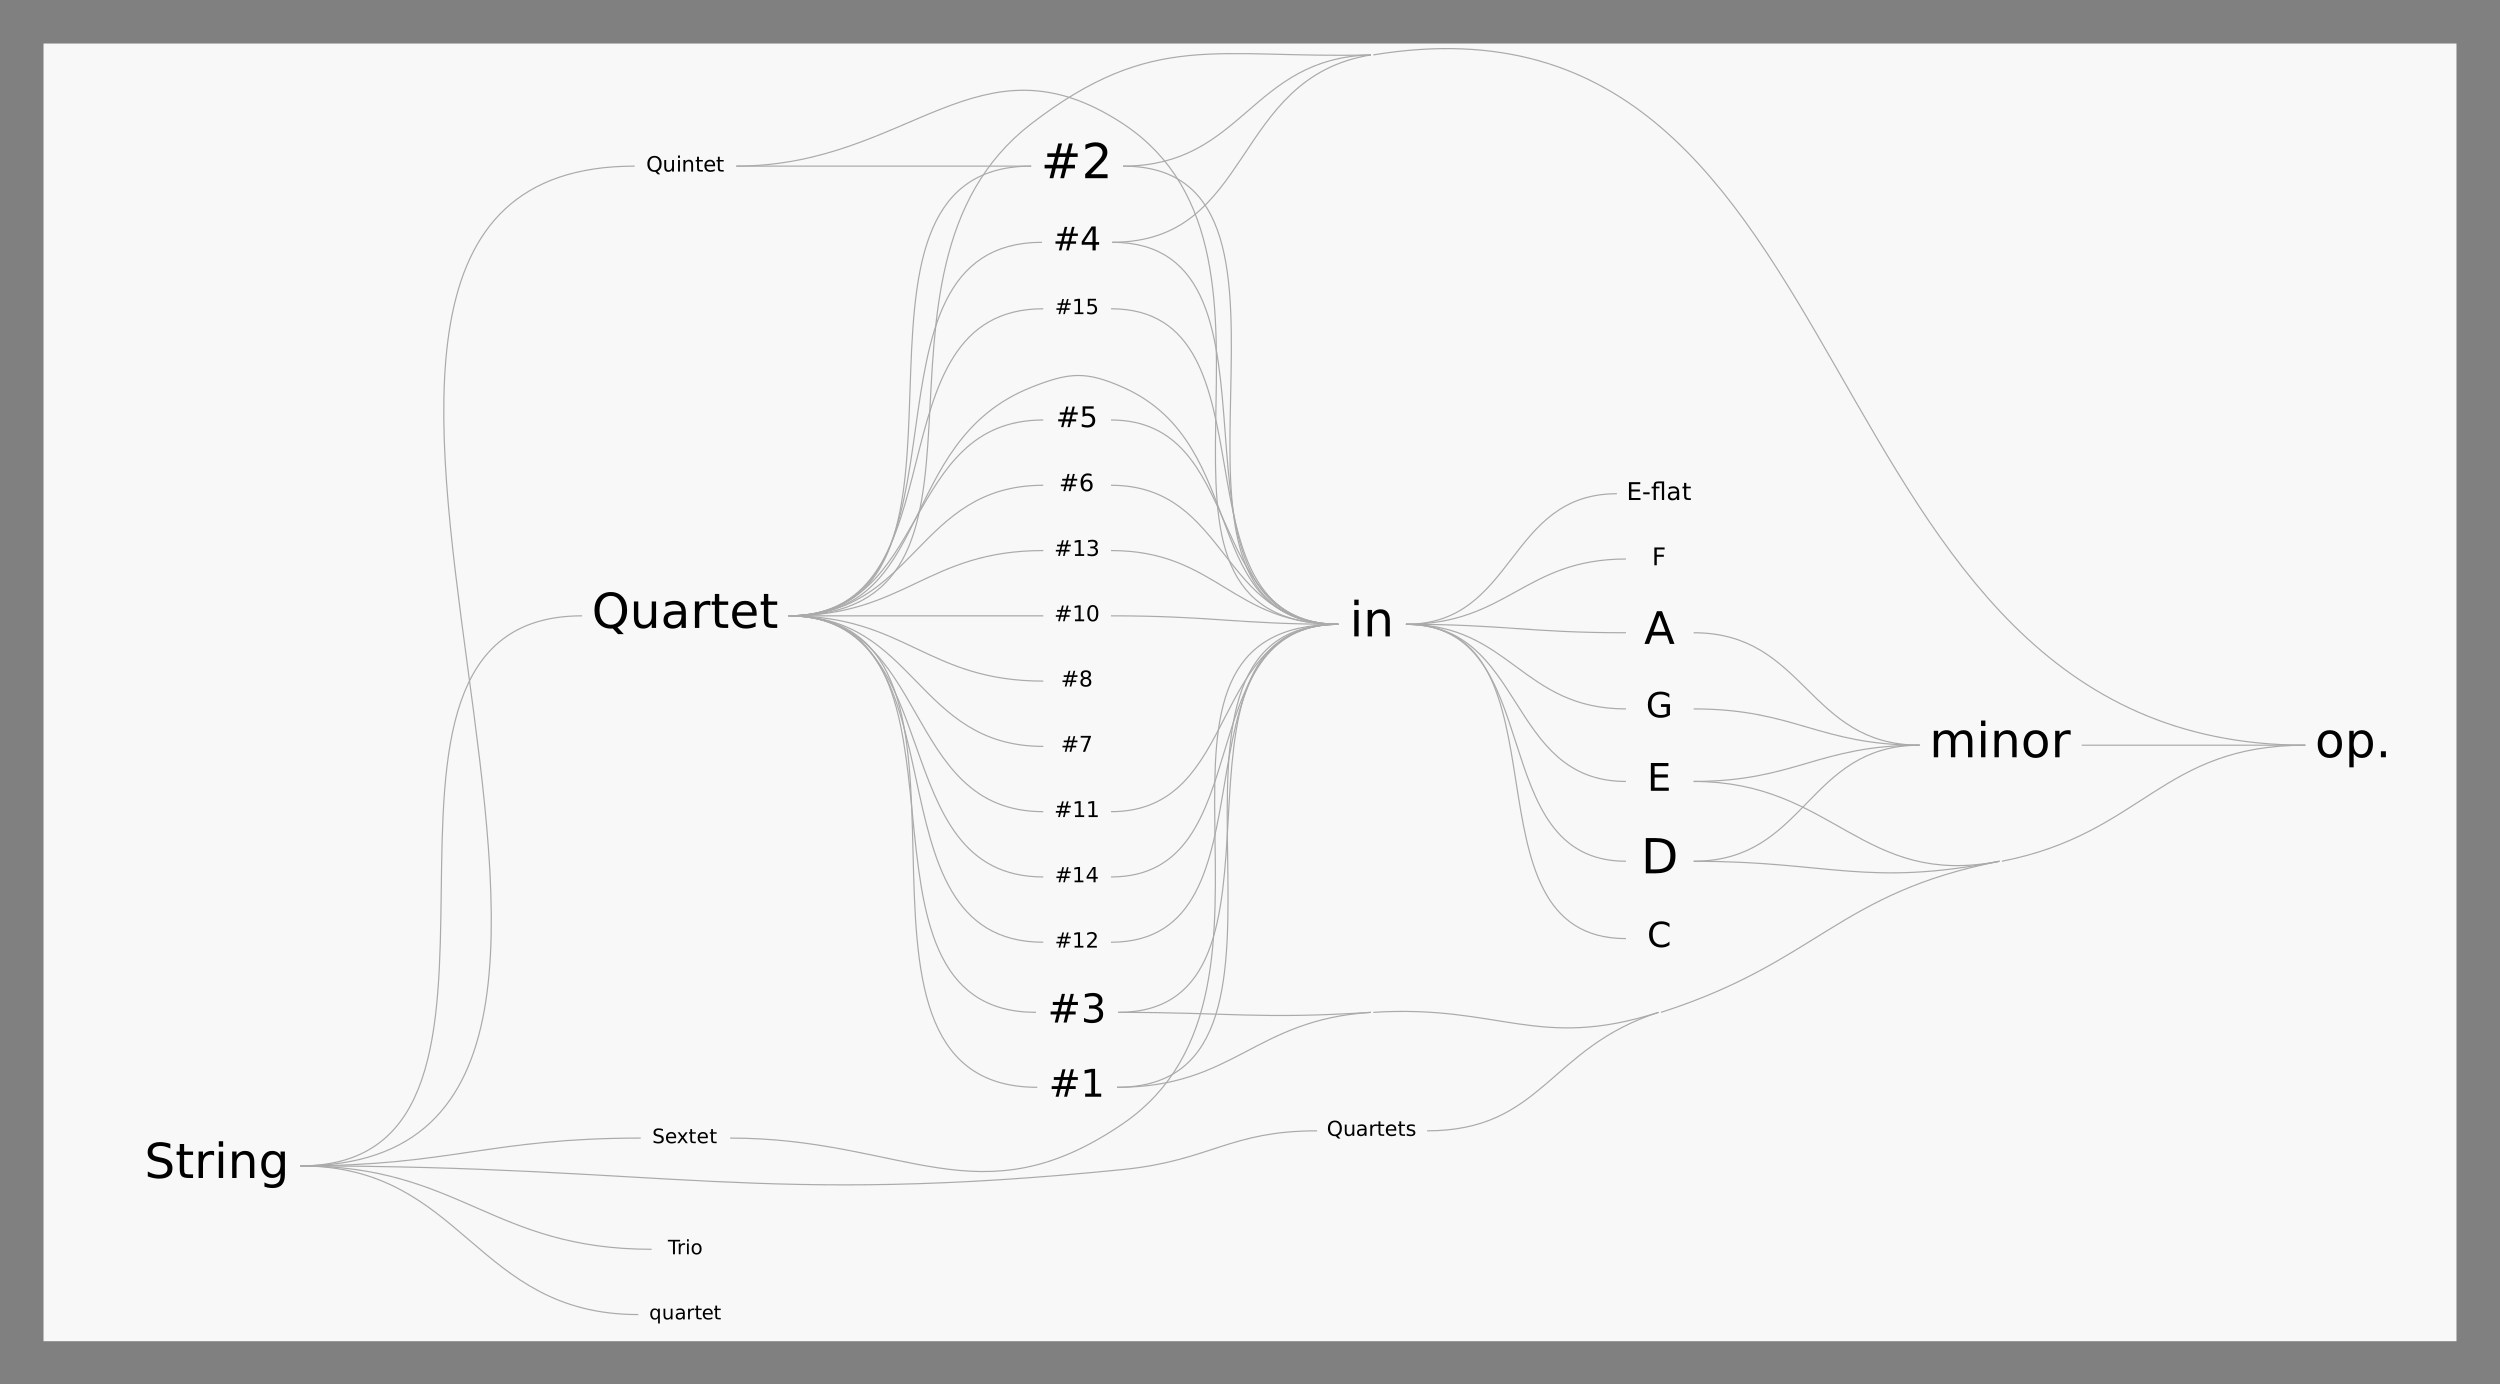 <?xml version="1.0" encoding="UTF-8"?>
<svg xmlns="http://www.w3.org/2000/svg" xmlns:xlink="http://www.w3.org/1999/xlink" width="2068pt" height="1145pt" viewBox="0 0 2068 1145" version="1.1">
<rect x="0" y="0" width="2068" height="1145" fill="#808080" stroke="none"/>
<defs>
<g>
<symbol overflow="visible" id="glyph0-0">
<path style="stroke:none;" d="M 2 7.078 L 2 -28.203 L 22 -28.203 L 22 7.078 Z M 4.234 4.844 L 19.766 4.844 L 19.766 -25.953 L 4.234 -25.953 Z M 4.234 4.844 "/>
</symbol>
<symbol overflow="visible" id="glyph0-1">
<path style="stroke:none;" d="M 21.406 -28.203 L 21.406 -24.359 C 19.906 -25.078 18.488 -25.609 17.156 -25.953 C 15.832 -26.305 14.555 -26.484 13.328 -26.484 C 11.172 -26.484 9.508 -26.066 8.344 -25.234 C 7.188 -24.398 6.609 -23.219 6.609 -21.688 C 6.609 -20.395 6.992 -19.422 7.766 -18.766 C 8.535 -18.109 10.004 -17.578 12.172 -17.172 L 14.547 -16.688 C 17.492 -16.125 19.664 -15.133 21.062 -13.719 C 22.469 -12.312 23.172 -10.422 23.172 -8.047 C 23.172 -5.223 22.223 -3.082 20.328 -1.625 C 18.43 -0.164 15.656 0.562 12 0.562 C 10.613 0.562 9.141 0.406 7.578 0.094 C 6.023 -0.219 4.414 -0.68 2.75 -1.297 L 2.75 -5.359 C 4.352 -4.453 5.922 -3.77 7.453 -3.312 C 8.992 -2.863 10.508 -2.641 12 -2.641 C 14.25 -2.641 15.984 -3.082 17.203 -3.969 C 18.43 -4.852 19.047 -6.113 19.047 -7.75 C 19.047 -9.188 18.602 -10.305 17.719 -11.109 C 16.844 -11.922 15.406 -12.531 13.406 -12.938 L 11 -13.406 C 8.051 -13.988 5.922 -14.906 4.609 -16.156 C 3.297 -17.406 2.641 -19.145 2.641 -21.375 C 2.641 -23.945 3.547 -25.973 5.359 -27.453 C 7.18 -28.941 9.688 -29.688 12.875 -29.688 C 14.238 -29.688 15.629 -29.562 17.047 -29.312 C 18.473 -29.07 19.926 -28.703 21.406 -28.203 Z M 21.406 -28.203 "/>
</symbol>
<symbol overflow="visible" id="glyph0-2">
<path style="stroke:none;" d="M 7.328 -28.094 L 7.328 -21.875 L 14.734 -21.875 L 14.734 -19.078 L 7.328 -19.078 L 7.328 -7.203 C 7.328 -5.422 7.57 -4.273 8.062 -3.766 C 8.551 -3.266 9.539 -3.016 11.031 -3.016 L 14.734 -3.016 L 14.734 0 L 11.031 0 C 8.258 0 6.348 -0.516 5.297 -1.547 C 4.242 -2.586 3.719 -4.473 3.719 -7.203 L 3.719 -19.078 L 1.078 -19.078 L 1.078 -21.875 L 3.719 -21.875 L 3.719 -28.094 Z M 7.328 -28.094 "/>
</symbol>
<symbol overflow="visible" id="glyph0-3">
<path style="stroke:none;" d="M 16.453 -18.516 C 16.047 -18.754 15.602 -18.926 15.125 -19.031 C 14.656 -19.145 14.133 -19.203 13.562 -19.203 C 11.531 -19.203 9.969 -18.539 8.875 -17.219 C 7.789 -15.895 7.25 -14 7.25 -11.531 L 7.25 0 L 3.641 0 L 3.641 -21.875 L 7.25 -21.875 L 7.25 -18.484 C 8 -19.805 8.977 -20.789 10.188 -21.438 C 11.406 -22.082 12.879 -22.406 14.609 -22.406 C 14.859 -22.406 15.129 -22.391 15.422 -22.359 C 15.723 -22.328 16.055 -22.273 16.422 -22.203 Z M 16.453 -18.516 "/>
</symbol>
<symbol overflow="visible" id="glyph0-4">
<path style="stroke:none;" d="M 3.766 -21.875 L 7.359 -21.875 L 7.359 0 L 3.766 0 Z M 3.766 -30.391 L 7.359 -30.391 L 7.359 -25.844 L 3.766 -25.844 Z M 3.766 -30.391 "/>
</symbol>
<symbol overflow="visible" id="glyph0-5">
<path style="stroke:none;" d="M 21.953 -13.203 L 21.953 0 L 18.359 0 L 18.359 -13.094 C 18.359 -15.156 17.953 -16.703 17.141 -17.734 C 16.336 -18.766 15.129 -19.281 13.516 -19.281 C 11.578 -19.281 10.047 -18.66 8.922 -17.422 C 7.805 -16.18 7.25 -14.492 7.25 -12.359 L 7.25 0 L 3.641 0 L 3.641 -21.875 L 7.25 -21.875 L 7.25 -18.484 C 8.102 -19.797 9.113 -20.773 10.281 -21.422 C 11.445 -22.078 12.789 -22.406 14.312 -22.406 C 16.832 -22.406 18.734 -21.625 20.016 -20.062 C 21.305 -18.508 21.953 -16.223 21.953 -13.203 Z M 21.953 -13.203 "/>
</symbol>
<symbol overflow="visible" id="glyph0-6">
<path style="stroke:none;" d="M 18.172 -11.188 C 18.172 -13.789 17.629 -15.805 16.547 -17.234 C 15.473 -18.672 13.969 -19.391 12.031 -19.391 C 10.102 -19.391 8.602 -18.672 7.531 -17.234 C 6.457 -15.805 5.922 -13.789 5.922 -11.188 C 5.922 -8.602 6.457 -6.594 7.531 -5.156 C 8.602 -3.727 10.102 -3.016 12.031 -3.016 C 13.969 -3.016 15.473 -3.727 16.547 -5.156 C 17.629 -6.594 18.172 -8.602 18.172 -11.188 Z M 21.766 -2.719 C 21.766 1.008 20.938 3.781 19.281 5.594 C 17.625 7.414 15.094 8.328 11.688 8.328 C 10.414 8.328 9.219 8.227 8.094 8.031 C 6.977 7.844 5.895 7.555 4.844 7.172 L 4.844 3.672 C 5.895 4.242 6.938 4.664 7.969 4.938 C 9 5.219 10.047 5.359 11.109 5.359 C 13.473 5.359 15.238 4.738 16.406 3.5 C 17.582 2.27 18.172 0.41 18.172 -2.078 L 18.172 -3.844 C 17.422 -2.562 16.469 -1.598 15.312 -0.953 C 14.156 -0.316 12.77 0 11.156 0 C 8.469 0 6.301 -1.02 4.656 -3.062 C 3.02 -5.113 2.203 -7.82 2.203 -11.188 C 2.203 -14.57 3.02 -17.285 4.656 -19.328 C 6.301 -21.379 8.469 -22.406 11.156 -22.406 C 12.77 -22.406 14.156 -22.082 15.312 -21.438 C 16.469 -20.801 17.422 -19.844 18.172 -18.562 L 18.172 -21.875 L 21.766 -21.875 Z M 21.766 -2.719 "/>
</symbol>
<symbol overflow="visible" id="glyph0-7">
<path style="stroke:none;" d="M 15.766 -26.484 C 12.898 -26.484 10.625 -25.414 8.938 -23.281 C 7.25 -21.145 6.406 -18.234 6.406 -14.547 C 6.406 -10.879 7.25 -7.977 8.938 -5.844 C 10.625 -3.707 12.898 -2.641 15.766 -2.641 C 18.629 -2.641 20.895 -3.707 22.562 -5.844 C 24.238 -7.977 25.078 -10.879 25.078 -14.547 C 25.078 -18.234 24.238 -21.145 22.562 -23.281 C 20.895 -25.414 18.629 -26.484 15.766 -26.484 Z M 21.297 -0.531 L 26.484 5.156 L 21.719 5.156 L 17.406 0.484 C 16.977 0.516 16.648 0.535 16.422 0.547 C 16.191 0.555 15.973 0.562 15.766 0.562 C 11.66 0.562 8.379 -0.805 5.922 -3.547 C 3.473 -6.285 2.25 -9.953 2.25 -14.547 C 2.25 -19.16 3.473 -22.836 5.922 -25.578 C 8.379 -28.316 11.66 -29.688 15.766 -29.688 C 19.848 -29.688 23.113 -28.316 25.562 -25.578 C 28.008 -22.836 29.234 -19.16 29.234 -14.547 C 29.234 -11.16 28.551 -8.266 27.188 -5.859 C 25.832 -3.453 23.867 -1.676 21.297 -0.531 Z M 21.297 -0.531 "/>
</symbol>
<symbol overflow="visible" id="glyph0-8">
<path style="stroke:none;" d="M 3.406 -8.641 L 3.406 -21.875 L 7 -21.875 L 7 -8.766 C 7 -6.703 7.398 -5.148 8.203 -4.109 C 9.016 -3.078 10.227 -2.562 11.844 -2.562 C 13.781 -2.562 15.312 -3.176 16.438 -4.406 C 17.562 -5.645 18.125 -7.332 18.125 -9.469 L 18.125 -21.875 L 21.719 -21.875 L 21.719 0 L 18.125 0 L 18.125 -3.359 C 17.25 -2.035 16.234 -1.051 15.078 -0.406 C 13.93 0.238 12.598 0.562 11.078 0.562 C 8.566 0.562 6.66 -0.219 5.359 -1.781 C 4.055 -3.344 3.406 -5.629 3.406 -8.641 Z M 12.438 -22.406 Z M 12.438 -22.406 "/>
</symbol>
<symbol overflow="visible" id="glyph0-9">
<path style="stroke:none;" d="M 13.719 -11 C 10.812 -11 8.797 -10.664 7.672 -10 C 6.555 -9.332 6 -8.203 6 -6.609 C 6 -5.328 6.414 -4.312 7.25 -3.562 C 8.094 -2.812 9.238 -2.438 10.688 -2.438 C 12.676 -2.438 14.27 -3.145 15.469 -4.562 C 16.676 -5.977 17.281 -7.859 17.281 -10.203 L 17.281 -11 Z M 20.875 -12.484 L 20.875 0 L 17.281 0 L 17.281 -3.328 C 16.469 -1.992 15.445 -1.008 14.219 -0.375 C 13 0.25 11.504 0.562 9.734 0.562 C 7.492 0.562 5.711 -0.062 4.391 -1.312 C 3.066 -2.57 2.406 -4.258 2.406 -6.375 C 2.406 -8.832 3.227 -10.688 4.875 -11.938 C 6.52 -13.188 8.977 -13.812 12.25 -13.812 L 17.281 -13.812 L 17.281 -14.156 C 17.281 -15.812 16.738 -17.094 15.656 -18 C 14.57 -18.906 13.047 -19.359 11.078 -19.359 C 9.828 -19.359 8.609 -19.207 7.422 -18.906 C 6.234 -18.602 5.094 -18.156 4 -17.562 L 4 -20.875 C 5.32 -21.383 6.598 -21.766 7.828 -22.016 C 9.066 -22.273 10.273 -22.406 11.453 -22.406 C 14.609 -22.406 16.969 -21.582 18.531 -19.938 C 20.094 -18.301 20.875 -15.816 20.875 -12.484 Z M 20.875 -12.484 "/>
</symbol>
<symbol overflow="visible" id="glyph0-10">
<path style="stroke:none;" d="M 22.484 -11.844 L 22.484 -10.078 L 5.953 -10.078 C 6.109 -7.609 6.852 -5.723 8.188 -4.422 C 9.531 -3.129 11.391 -2.484 13.766 -2.484 C 15.148 -2.484 16.488 -2.648 17.781 -2.984 C 19.082 -3.328 20.367 -3.836 21.641 -4.516 L 21.641 -1.109 C 20.348 -0.566 19.023 -0.156 17.672 0.125 C 16.316 0.414 14.945 0.562 13.562 0.562 C 10.07 0.562 7.305 -0.453 5.266 -2.484 C 3.223 -4.516 2.203 -7.258 2.203 -10.719 C 2.203 -14.301 3.172 -17.145 5.109 -19.25 C 7.047 -21.352 9.656 -22.406 12.938 -22.406 C 15.875 -22.406 18.195 -21.457 19.906 -19.562 C 21.625 -17.664 22.484 -15.094 22.484 -11.844 Z M 18.891 -12.891 C 18.859 -14.859 18.305 -16.426 17.234 -17.594 C 16.16 -18.77 14.738 -19.359 12.969 -19.359 C 10.969 -19.359 9.363 -18.789 8.156 -17.656 C 6.945 -16.52 6.254 -14.926 6.078 -12.875 Z M 18.891 -12.891 "/>
</symbol>
<symbol overflow="visible" id="glyph0-11">
<path style="stroke:none;" d="M 20.453 -17.594 L 14.766 -17.594 L 13.125 -11.078 L 18.844 -11.078 Z M 17.516 -28.719 L 15.484 -20.609 L 21.188 -20.609 L 23.25 -28.719 L 26.375 -28.719 L 24.359 -20.609 L 30.453 -20.609 L 30.453 -17.594 L 23.594 -17.594 L 22 -11.078 L 28.203 -11.078 L 28.203 -8.094 L 21.234 -8.094 L 19.203 0 L 16.078 0 L 18.094 -8.094 L 12.359 -8.094 L 10.359 0 L 7.203 0 L 9.234 -8.094 L 3.094 -8.094 L 3.094 -11.078 L 9.969 -11.078 L 11.609 -17.594 L 5.312 -17.594 L 5.312 -20.609 L 12.359 -20.609 L 14.359 -28.719 Z M 17.516 -28.719 "/>
</symbol>
<symbol overflow="visible" id="glyph0-12">
<path style="stroke:none;" d="M 7.672 -3.328 L 21.453 -3.328 L 21.453 0 L 2.938 0 L 2.938 -3.328 C 4.426 -4.867 6.461 -6.945 9.047 -9.562 C 11.641 -12.176 13.266 -13.859 13.922 -14.609 C 15.191 -16.023 16.078 -17.223 16.578 -18.203 C 17.078 -19.191 17.328 -20.16 17.328 -21.109 C 17.328 -22.66 16.781 -23.926 15.688 -24.906 C 14.602 -25.883 13.191 -26.375 11.453 -26.375 C 10.211 -26.375 8.906 -26.156 7.531 -25.719 C 6.156 -25.289 4.688 -24.641 3.125 -23.766 L 3.125 -27.75 C 4.719 -28.395 6.203 -28.879 7.578 -29.203 C 8.961 -29.523 10.227 -29.688 11.375 -29.688 C 14.395 -29.688 16.801 -28.93 18.594 -27.422 C 20.395 -25.91 21.297 -23.895 21.297 -21.375 C 21.297 -20.176 21.066 -19.035 20.609 -17.953 C 20.16 -16.879 19.348 -15.613 18.172 -14.156 C 17.836 -13.781 16.797 -12.691 15.047 -10.891 C 13.305 -9.086 10.848 -6.566 7.672 -3.328 Z M 7.672 -3.328 "/>
</symbol>
<symbol overflow="visible" id="glyph0-13">
<path style="stroke:none;" d="M 12.25 -19.359 C 10.32 -19.359 8.797 -18.602 7.672 -17.094 C 6.555 -15.594 6 -13.535 6 -10.922 C 6 -8.305 6.555 -6.242 7.672 -4.734 C 8.785 -3.234 10.312 -2.484 12.25 -2.484 C 14.164 -2.484 15.68 -3.238 16.797 -4.75 C 17.922 -6.258 18.484 -8.316 18.484 -10.922 C 18.484 -13.516 17.922 -15.566 16.797 -17.078 C 15.68 -18.598 14.164 -19.359 12.25 -19.359 Z M 12.25 -22.406 C 15.375 -22.406 17.828 -21.391 19.609 -19.359 C 21.391 -17.328 22.281 -14.516 22.281 -10.922 C 22.281 -7.336 21.391 -4.523 19.609 -2.484 C 17.828 -0.453 15.375 0.562 12.25 0.562 C 9.113 0.562 6.656 -0.453 4.875 -2.484 C 3.094 -4.523 2.203 -7.336 2.203 -10.922 C 2.203 -14.516 3.094 -17.328 4.875 -19.359 C 6.656 -21.391 9.113 -22.406 12.25 -22.406 Z M 12.25 -22.406 "/>
</symbol>
<symbol overflow="visible" id="glyph0-14">
<path style="stroke:none;" d="M 7.25 -3.281 L 7.25 8.328 L 3.641 8.328 L 3.641 -21.875 L 7.25 -21.875 L 7.25 -18.562 C 8 -19.863 8.953 -20.828 10.109 -21.453 C 11.266 -22.086 12.641 -22.406 14.234 -22.406 C 16.891 -22.406 19.047 -21.348 20.703 -19.234 C 22.367 -17.129 23.203 -14.359 23.203 -10.922 C 23.203 -7.484 22.367 -4.707 20.703 -2.594 C 19.047 -0.488 16.891 0.562 14.234 0.562 C 12.641 0.562 11.266 0.25 10.109 -0.375 C 8.953 -1.008 8 -1.977 7.25 -3.281 Z M 19.469 -10.922 C 19.469 -13.566 18.926 -15.641 17.844 -17.141 C 16.758 -18.641 15.266 -19.391 13.359 -19.391 C 11.461 -19.391 9.969 -18.641 8.875 -17.141 C 7.789 -15.641 7.25 -13.566 7.25 -10.922 C 7.25 -8.273 7.789 -6.195 8.875 -4.688 C 9.969 -3.188 11.461 -2.438 13.359 -2.438 C 15.266 -2.438 16.758 -3.188 17.844 -4.688 C 18.926 -6.195 19.469 -8.273 19.469 -10.922 Z M 19.469 -10.922 "/>
</symbol>
<symbol overflow="visible" id="glyph0-15">
<path style="stroke:none;" d="M 4.281 -4.969 L 8.406 -4.969 L 8.406 0 L 4.281 0 Z M 4.281 -4.969 "/>
</symbol>
<symbol overflow="visible" id="glyph0-16">
<path style="stroke:none;" d="M 7.875 -25.922 L 7.875 -3.25 L 12.641 -3.25 C 16.66 -3.25 19.602 -4.16 21.469 -5.984 C 23.344 -7.805 24.281 -10.68 24.281 -14.609 C 24.281 -18.516 23.344 -21.375 21.469 -23.188 C 19.602 -25.008 16.66 -25.922 12.641 -25.922 Z M 3.922 -29.156 L 12.031 -29.156 C 17.688 -29.156 21.832 -27.977 24.469 -25.625 C 27.113 -23.281 28.438 -19.609 28.438 -14.609 C 28.438 -9.586 27.109 -5.895 24.453 -3.531 C 21.797 -1.176 17.656 0 12.031 0 L 3.922 0 Z M 3.922 -29.156 "/>
</symbol>
<symbol overflow="visible" id="glyph0-17">
<path style="stroke:none;" d="M 20.797 -17.672 C 21.703 -19.285 22.781 -20.477 24.031 -21.25 C 25.281 -22.02 26.75 -22.406 28.438 -22.406 C 30.719 -22.406 32.473 -21.609 33.703 -20.016 C 34.941 -18.422 35.562 -16.148 35.562 -13.203 L 35.562 0 L 31.953 0 L 31.953 -13.094 C 31.953 -15.188 31.582 -16.738 30.844 -17.75 C 30.102 -18.77 28.969 -19.281 27.438 -19.281 C 25.582 -19.281 24.113 -18.66 23.031 -17.422 C 21.945 -16.18 21.406 -14.492 21.406 -12.359 L 21.406 0 L 17.797 0 L 17.797 -13.094 C 17.797 -15.195 17.422 -16.754 16.672 -17.766 C 15.93 -18.773 14.789 -19.281 13.25 -19.281 C 11.406 -19.281 9.941 -18.656 8.859 -17.406 C 7.785 -16.164 7.25 -14.484 7.25 -12.359 L 7.25 0 L 3.641 0 L 3.641 -21.875 L 7.25 -21.875 L 7.25 -18.484 C 8.07 -19.816 9.055 -20.801 10.203 -21.438 C 11.348 -22.082 12.707 -22.406 14.281 -22.406 C 15.863 -22.406 17.211 -22 18.328 -21.188 C 19.441 -20.383 20.266 -19.211 20.797 -17.672 Z M 20.797 -17.672 "/>
</symbol>
<symbol overflow="visible" id="glyph1-0">
<path style="stroke:none;" d="M 0.875 3.094 L 0.875 -12.344 L 9.625 -12.344 L 9.625 3.094 Z M 1.859 2.125 L 8.656 2.125 L 8.656 -11.359 L 1.859 -11.359 Z M 1.859 2.125 "/>
</symbol>
<symbol overflow="visible" id="glyph1-1">
<path style="stroke:none;" d="M 6.906 -11.594 C 5.645 -11.594 4.645 -11.125 3.906 -10.188 C 3.176 -9.258 2.812 -7.988 2.812 -6.375 C 2.812 -4.758 3.176 -3.484 3.906 -2.547 C 4.645 -1.617 5.645 -1.156 6.906 -1.156 C 8.156 -1.156 9.145 -1.617 9.875 -2.547 C 10.613 -3.484 10.984 -4.758 10.984 -6.375 C 10.984 -7.988 10.613 -9.258 9.875 -10.188 C 9.145 -11.125 8.156 -11.594 6.906 -11.594 Z M 9.328 -0.234 L 11.594 2.266 L 9.516 2.266 L 7.625 0.219 C 7.438 0.227 7.289 0.234 7.188 0.234 C 7.082 0.242 6.988 0.25 6.906 0.25 C 5.102 0.25 3.664 -0.348 2.594 -1.547 C 1.52 -2.754 0.984 -4.363 0.984 -6.375 C 0.984 -8.395 1.52 -10.004 2.594 -11.203 C 3.664 -12.398 5.102 -13 6.906 -13 C 8.695 -13 10.125 -12.398 11.188 -11.203 C 12.258 -10.004 12.797 -8.395 12.797 -6.375 C 12.797 -4.883 12.5 -3.613 11.906 -2.562 C 11.312 -1.508 10.453 -0.734 9.328 -0.234 Z M 9.328 -0.234 "/>
</symbol>
<symbol overflow="visible" id="glyph1-2">
<path style="stroke:none;" d="M 1.484 -3.781 L 1.484 -9.578 L 3.062 -9.578 L 3.062 -3.844 C 3.062 -2.938 3.238 -2.254 3.594 -1.797 C 3.945 -1.348 4.477 -1.125 5.188 -1.125 C 6.031 -1.125 6.695 -1.395 7.188 -1.938 C 7.688 -2.477 7.938 -3.211 7.938 -4.141 L 7.938 -9.578 L 9.516 -9.578 L 9.516 0 L 7.938 0 L 7.938 -1.469 C 7.551 -0.883 7.102 -0.453 6.594 -0.172 C 6.094 0.109 5.508 0.25 4.844 0.25 C 3.75 0.25 2.914 -0.086 2.344 -0.766 C 1.77 -1.453 1.484 -2.457 1.484 -3.781 Z M 5.453 -9.812 Z M 5.453 -9.812 "/>
</symbol>
<symbol overflow="visible" id="glyph1-3">
<path style="stroke:none;" d="M 1.656 -9.578 L 3.219 -9.578 L 3.219 0 L 1.656 0 Z M 1.656 -13.312 L 3.219 -13.312 L 3.219 -11.312 L 1.656 -11.312 Z M 1.656 -13.312 "/>
</symbol>
<symbol overflow="visible" id="glyph1-4">
<path style="stroke:none;" d="M 9.609 -5.781 L 9.609 0 L 8.047 0 L 8.047 -5.734 C 8.047 -6.641 7.867 -7.316 7.516 -7.766 C 7.16 -8.211 6.629 -8.438 5.922 -8.438 C 5.066 -8.438 4.395 -8.164 3.906 -7.625 C 3.414 -7.082 3.172 -6.344 3.172 -5.406 L 3.172 0 L 1.594 0 L 1.594 -9.578 L 3.172 -9.578 L 3.172 -8.094 C 3.547 -8.664 3.988 -9.094 4.5 -9.375 C 5.008 -9.664 5.598 -9.812 6.266 -9.812 C 7.367 -9.812 8.203 -9.469 8.766 -8.781 C 9.328 -8.102 9.609 -7.102 9.609 -5.781 Z M 9.609 -5.781 "/>
</symbol>
<symbol overflow="visible" id="glyph1-5">
<path style="stroke:none;" d="M 3.203 -12.297 L 3.203 -9.578 L 6.453 -9.578 L 6.453 -8.359 L 3.203 -8.359 L 3.203 -3.156 C 3.203 -2.375 3.305 -1.867 3.516 -1.641 C 3.734 -1.422 4.172 -1.312 4.828 -1.312 L 6.453 -1.312 L 6.453 0 L 4.828 0 C 3.617 0 2.781 -0.223 2.312 -0.672 C 1.852 -1.129 1.625 -1.957 1.625 -3.156 L 1.625 -8.359 L 0.469 -8.359 L 0.469 -9.578 L 1.625 -9.578 L 1.625 -12.297 Z M 3.203 -12.297 "/>
</symbol>
<symbol overflow="visible" id="glyph1-6">
<path style="stroke:none;" d="M 9.844 -5.188 L 9.844 -4.406 L 2.609 -4.406 C 2.68 -3.32 3.008 -2.5 3.594 -1.938 C 4.176 -1.375 4.988 -1.094 6.031 -1.094 C 6.633 -1.094 7.219 -1.164 7.781 -1.312 C 8.352 -1.457 8.914 -1.676 9.469 -1.969 L 9.469 -0.484 C 8.906 -0.242 8.328 -0.062 7.734 0.062 C 7.141 0.188 6.539 0.25 5.938 0.25 C 4.406 0.25 3.191 -0.191 2.297 -1.078 C 1.41 -1.973 0.969 -3.18 0.969 -4.703 C 0.969 -6.266 1.391 -7.504 2.234 -8.422 C 3.078 -9.348 4.219 -9.812 5.656 -9.812 C 6.945 -9.812 7.969 -9.395 8.719 -8.562 C 9.469 -7.738 9.844 -6.613 9.844 -5.188 Z M 8.266 -5.641 C 8.254 -6.504 8.016 -7.191 7.547 -7.703 C 7.078 -8.211 6.453 -8.469 5.672 -8.469 C 4.797 -8.469 4.094 -8.219 3.562 -7.719 C 3.039 -7.227 2.738 -6.535 2.656 -5.641 Z M 8.266 -5.641 "/>
</symbol>
<symbol overflow="visible" id="glyph2-0">
<path style="stroke:none;" d="M 0.859 3.031 L 0.859 -12.062 L 9.406 -12.062 L 9.406 3.031 Z M 1.812 2.078 L 8.453 2.078 L 8.453 -11.109 L 1.812 -11.109 Z M 1.812 2.078 "/>
</symbol>
<symbol overflow="visible" id="glyph2-1">
<path style="stroke:none;" d="M 6.734 -11.328 C 5.516 -11.328 4.539 -10.867 3.812 -9.953 C 3.094 -9.047 2.734 -7.801 2.734 -6.219 C 2.734 -4.656 3.094 -3.414 3.812 -2.5 C 4.539 -1.582 5.516 -1.125 6.734 -1.125 C 7.961 -1.125 8.938 -1.582 9.656 -2.5 C 10.375 -3.414 10.734 -4.656 10.734 -6.219 C 10.734 -7.801 10.375 -9.047 9.656 -9.953 C 8.938 -10.867 7.961 -11.328 6.734 -11.328 Z M 9.109 -0.219 L 11.328 2.203 L 9.297 2.203 L 7.438 0.203 C 7.258 0.211 7.117 0.223 7.016 0.234 C 6.922 0.242 6.828 0.25 6.734 0.25 C 4.984 0.25 3.582 -0.336 2.531 -1.516 C 1.477 -2.691 0.953 -4.258 0.953 -6.219 C 0.953 -8.195 1.477 -9.77 2.531 -10.938 C 3.582 -12.113 4.984 -12.703 6.734 -12.703 C 8.484 -12.703 9.879 -12.113 10.922 -10.938 C 11.973 -9.77 12.5 -8.195 12.5 -6.219 C 12.5 -4.77 12.207 -3.531 11.625 -2.5 C 11.051 -1.469 10.211 -0.707 9.109 -0.219 Z M 9.109 -0.219 "/>
</symbol>
<symbol overflow="visible" id="glyph2-2">
<path style="stroke:none;" d="M 1.453 -3.688 L 1.453 -9.359 L 2.984 -9.359 L 2.984 -3.75 C 2.984 -2.863 3.156 -2.195 3.5 -1.75 C 3.852 -1.312 4.375 -1.094 5.062 -1.094 C 5.895 -1.094 6.551 -1.359 7.031 -1.891 C 7.508 -2.422 7.75 -3.141 7.75 -4.047 L 7.75 -9.359 L 9.297 -9.359 L 9.297 0 L 7.75 0 L 7.75 -1.438 C 7.375 -0.863 6.941 -0.438 6.453 -0.156 C 5.961 0.113 5.391 0.25 4.734 0.25 C 3.66 0.25 2.844 -0.082 2.281 -0.75 C 1.727 -1.426 1.453 -2.406 1.453 -3.688 Z M 5.328 -9.578 Z M 5.328 -9.578 "/>
</symbol>
<symbol overflow="visible" id="glyph2-3">
<path style="stroke:none;" d="M 5.859 -4.703 C 4.617 -4.703 3.758 -4.555 3.281 -4.266 C 2.801 -3.984 2.562 -3.504 2.562 -2.828 C 2.562 -2.273 2.738 -1.836 3.094 -1.516 C 3.457 -1.203 3.945 -1.047 4.562 -1.047 C 5.414 -1.047 6.098 -1.348 6.609 -1.953 C 7.129 -2.555 7.391 -3.359 7.391 -4.359 L 7.391 -4.703 Z M 8.938 -5.344 L 8.938 0 L 7.391 0 L 7.391 -1.422 C 7.035 -0.848 6.598 -0.426 6.078 -0.156 C 5.555 0.113 4.914 0.25 4.156 0.25 C 3.195 0.25 2.438 -0.02 1.875 -0.562 C 1.312 -1.102 1.031 -1.82 1.031 -2.719 C 1.031 -3.77 1.379 -4.562 2.078 -5.094 C 2.785 -5.633 3.836 -5.906 5.234 -5.906 L 7.391 -5.906 L 7.391 -6.062 C 7.391 -6.77 7.156 -7.316 6.688 -7.703 C 6.227 -8.086 5.578 -8.281 4.734 -8.281 C 4.203 -8.281 3.68 -8.211 3.172 -8.078 C 2.672 -7.953 2.188 -7.766 1.719 -7.516 L 1.719 -8.938 C 2.281 -9.145 2.82 -9.301 3.344 -9.406 C 3.875 -9.52 4.391 -9.578 4.891 -9.578 C 6.242 -9.578 7.254 -9.227 7.922 -8.531 C 8.598 -7.832 8.938 -6.77 8.938 -5.344 Z M 8.938 -5.344 "/>
</symbol>
<symbol overflow="visible" id="glyph2-4">
<path style="stroke:none;" d="M 7.031 -7.922 C 6.863 -8.016 6.676 -8.086 6.469 -8.141 C 6.27 -8.191 6.047 -8.219 5.797 -8.219 C 4.93 -8.219 4.266 -7.93 3.797 -7.359 C 3.328 -6.797 3.094 -5.984 3.094 -4.922 L 3.094 0 L 1.547 0 L 1.547 -9.359 L 3.094 -9.359 L 3.094 -7.906 C 3.414 -8.469 3.836 -8.883 4.359 -9.156 C 4.879 -9.438 5.508 -9.578 6.25 -9.578 C 6.352 -9.578 6.469 -9.57 6.594 -9.562 C 6.727 -9.551 6.875 -9.531 7.031 -9.5 Z M 7.031 -7.922 "/>
</symbol>
<symbol overflow="visible" id="glyph2-5">
<path style="stroke:none;" d="M 3.141 -12.016 L 3.141 -9.359 L 6.297 -9.359 L 6.297 -8.156 L 3.141 -8.156 L 3.141 -3.078 C 3.141 -2.316 3.242 -1.828 3.453 -1.609 C 3.66 -1.391 4.082 -1.281 4.719 -1.281 L 6.297 -1.281 L 6.297 0 L 4.719 0 C 3.531 0 2.711 -0.219 2.266 -0.656 C 1.816 -1.102 1.594 -1.91 1.594 -3.078 L 1.594 -8.156 L 0.453 -8.156 L 0.453 -9.359 L 1.594 -9.359 L 1.594 -12.016 Z M 3.141 -12.016 "/>
</symbol>
<symbol overflow="visible" id="glyph2-6">
<path style="stroke:none;" d="M 9.609 -5.062 L 9.609 -4.312 L 2.547 -4.312 C 2.609 -3.25 2.926 -2.441 3.5 -1.891 C 4.07 -1.336 4.867 -1.062 5.891 -1.062 C 6.484 -1.062 7.055 -1.133 7.609 -1.281 C 8.16 -1.426 8.707 -1.645 9.25 -1.938 L 9.25 -0.469 C 8.695 -0.238 8.129 -0.062 7.547 0.062 C 6.973 0.188 6.391 0.25 5.797 0.25 C 4.305 0.25 3.125 -0.18 2.25 -1.047 C 1.375 -1.922 0.938 -3.102 0.938 -4.594 C 0.938 -6.125 1.348 -7.336 2.172 -8.234 C 3.004 -9.129 4.125 -9.578 5.531 -9.578 C 6.789 -9.578 7.785 -9.172 8.516 -8.359 C 9.242 -7.555 9.609 -6.457 9.609 -5.062 Z M 8.078 -5.516 C 8.066 -6.359 7.832 -7.031 7.375 -7.531 C 6.914 -8.031 6.305 -8.281 5.547 -8.281 C 4.691 -8.281 4.004 -8.035 3.484 -7.547 C 2.973 -7.066 2.676 -6.383 2.594 -5.5 Z M 8.078 -5.516 "/>
</symbol>
<symbol overflow="visible" id="glyph2-7">
<path style="stroke:none;" d="M 7.578 -9.078 L 7.578 -7.625 C 7.141 -7.852 6.688 -8.02 6.219 -8.125 C 5.75 -8.238 5.266 -8.297 4.766 -8.297 C 4.004 -8.297 3.43 -8.176 3.047 -7.938 C 2.672 -7.707 2.484 -7.359 2.484 -6.891 C 2.484 -6.535 2.617 -6.254 2.891 -6.047 C 3.16 -5.848 3.707 -5.656 4.531 -5.469 L 5.062 -5.359 C 6.156 -5.117 6.93 -4.785 7.391 -4.359 C 7.848 -3.93 8.078 -3.336 8.078 -2.578 C 8.078 -1.711 7.734 -1.023 7.047 -0.516 C 6.359 -0.004 5.41 0.25 4.203 0.25 C 3.703 0.25 3.18 0.195 2.641 0.094 C 2.098 0 1.523 -0.145 0.922 -0.344 L 0.922 -1.938 C 1.492 -1.633 2.055 -1.41 2.609 -1.266 C 3.16 -1.117 3.707 -1.047 4.25 -1.047 C 4.969 -1.047 5.52 -1.164 5.906 -1.406 C 6.301 -1.656 6.5 -2.008 6.5 -2.469 C 6.5 -2.883 6.359 -3.203 6.078 -3.422 C 5.797 -3.648 5.18 -3.863 4.234 -4.062 L 3.688 -4.188 C 2.738 -4.395 2.051 -4.703 1.625 -5.109 C 1.207 -5.523 1 -6.098 1 -6.828 C 1 -7.703 1.305 -8.379 1.922 -8.859 C 2.547 -9.336 3.438 -9.578 4.594 -9.578 C 5.156 -9.578 5.688 -9.535 6.188 -9.453 C 6.688 -9.367 7.148 -9.242 7.578 -9.078 Z M 7.578 -9.078 "/>
</symbol>
<symbol overflow="visible" id="glyph3-0">
<path style="stroke:none;" d="M 0.828 2.922 L 0.828 -11.672 L 9.109 -11.672 L 9.109 2.922 Z M 1.75 2 L 8.188 2 L 8.188 -10.75 L 1.75 -10.75 Z M 1.75 2 "/>
</symbol>
<symbol overflow="visible" id="glyph3-1">
<path style="stroke:none;" d="M 8.859 -11.672 L 8.859 -10.078 C 8.242 -10.379 7.66 -10.602 7.109 -10.75 C 6.555 -10.895 6.023 -10.969 5.516 -10.969 C 4.629 -10.969 3.941 -10.797 3.453 -10.453 C 2.973 -10.109 2.734 -9.617 2.734 -8.984 C 2.734 -8.441 2.895 -8.035 3.219 -7.766 C 3.539 -7.492 4.145 -7.273 5.031 -7.109 L 6.031 -6.906 C 7.25 -6.676 8.145 -6.266 8.719 -5.672 C 9.301 -5.086 9.594 -4.305 9.594 -3.328 C 9.594 -2.16 9.195 -1.273 8.406 -0.672 C 7.625 -0.066 6.477 0.234 4.969 0.234 C 4.395 0.234 3.785 0.164 3.141 0.031 C 2.492 -0.094 1.828 -0.281 1.141 -0.531 L 1.141 -2.219 C 1.805 -1.844 2.457 -1.562 3.094 -1.375 C 3.727 -1.188 4.352 -1.094 4.969 -1.094 C 5.895 -1.094 6.613 -1.273 7.125 -1.641 C 7.633 -2.004 7.891 -2.523 7.891 -3.203 C 7.891 -3.797 7.707 -4.258 7.344 -4.594 C 6.977 -4.938 6.379 -5.191 5.547 -5.359 L 4.547 -5.547 C 3.328 -5.785 2.445 -6.164 1.906 -6.688 C 1.363 -7.207 1.094 -7.926 1.094 -8.844 C 1.094 -9.914 1.469 -10.758 2.219 -11.375 C 2.969 -11.988 4.004 -12.297 5.328 -12.297 C 5.891 -12.297 6.461 -12.242 7.047 -12.141 C 7.641 -12.035 8.242 -11.879 8.859 -11.672 Z M 8.859 -11.672 "/>
</symbol>
<symbol overflow="visible" id="glyph3-2">
<path style="stroke:none;" d="M 9.312 -4.906 L 9.312 -4.172 L 2.469 -4.172 C 2.531 -3.148 2.836 -2.367 3.391 -1.828 C 3.941 -1.297 4.711 -1.031 5.703 -1.031 C 6.273 -1.031 6.828 -1.098 7.359 -1.234 C 7.898 -1.379 8.43 -1.594 8.953 -1.875 L 8.953 -0.469 C 8.422 -0.238 7.875 -0.066 7.312 0.047 C 6.758 0.172 6.191 0.234 5.609 0.234 C 4.16 0.234 3.016 -0.18 2.172 -1.016 C 1.328 -1.859 0.906 -3 0.906 -4.438 C 0.906 -5.914 1.305 -7.094 2.109 -7.969 C 2.91 -8.844 3.992 -9.281 5.359 -9.281 C 6.578 -9.281 7.539 -8.883 8.25 -8.094 C 8.957 -7.312 9.312 -6.25 9.312 -4.906 Z M 7.812 -5.344 C 7.801 -6.156 7.57 -6.801 7.125 -7.281 C 6.688 -7.77 6.102 -8.016 5.375 -8.016 C 4.539 -8.016 3.875 -7.781 3.375 -7.312 C 2.875 -6.844 2.586 -6.18 2.516 -5.328 Z M 7.812 -5.344 "/>
</symbol>
<symbol overflow="visible" id="glyph3-3">
<path style="stroke:none;" d="M 9.094 -9.062 L 5.812 -4.656 L 9.266 0 L 7.5 0 L 4.875 -3.562 L 2.234 0 L 0.484 0 L 4 -4.734 L 0.781 -9.062 L 2.531 -9.062 L 4.938 -5.828 L 7.328 -9.062 Z M 9.094 -9.062 "/>
</symbol>
<symbol overflow="visible" id="glyph3-4">
<path style="stroke:none;" d="M 3.031 -11.625 L 3.031 -9.062 L 6.094 -9.062 L 6.094 -7.906 L 3.031 -7.906 L 3.031 -2.984 C 3.031 -2.242 3.129 -1.77 3.328 -1.562 C 3.535 -1.352 3.945 -1.25 4.562 -1.25 L 6.094 -1.25 L 6.094 0 L 4.562 0 C 3.414 0 2.625 -0.211 2.188 -0.641 C 1.75 -1.066 1.531 -1.848 1.531 -2.984 L 1.531 -7.906 L 0.438 -7.906 L 0.438 -9.062 L 1.531 -9.062 L 1.531 -11.625 Z M 3.031 -11.625 "/>
</symbol>
<symbol overflow="visible" id="glyph4-0">
<path style="stroke:none;" d="M 0.812 2.891 L 0.812 -11.562 L 9.016 -11.562 L 9.016 2.891 Z M 1.734 1.984 L 8.094 1.984 L 8.094 -10.641 L 1.734 -10.641 Z M 1.734 1.984 "/>
</symbol>
<symbol overflow="visible" id="glyph4-1">
<path style="stroke:none;" d="M -0.047 -11.953 L 10.062 -11.953 L 10.062 -10.594 L 5.812 -10.594 L 5.812 0 L 4.188 0 L 4.188 -10.594 L -0.047 -10.594 Z M -0.047 -11.953 "/>
</symbol>
<symbol overflow="visible" id="glyph4-2">
<path style="stroke:none;" d="M 6.734 -7.594 C 6.566 -7.688 6.383 -7.754 6.188 -7.797 C 6 -7.836 5.785 -7.859 5.547 -7.859 C 4.723 -7.859 4.086 -7.586 3.641 -7.047 C 3.191 -6.516 2.969 -5.738 2.969 -4.719 L 2.969 0 L 1.484 0 L 1.484 -8.969 L 2.969 -8.969 L 2.969 -7.578 C 3.281 -8.117 3.68 -8.52 4.172 -8.781 C 4.672 -9.051 5.273 -9.188 5.984 -9.188 C 6.086 -9.188 6.195 -9.176 6.312 -9.156 C 6.438 -9.145 6.578 -9.125 6.734 -9.094 Z M 6.734 -7.594 "/>
</symbol>
<symbol overflow="visible" id="glyph4-3">
<path style="stroke:none;" d="M 1.547 -8.969 L 3.016 -8.969 L 3.016 0 L 1.547 0 Z M 1.547 -12.453 L 3.016 -12.453 L 3.016 -10.594 L 1.547 -10.594 Z M 1.547 -12.453 "/>
</symbol>
<symbol overflow="visible" id="glyph4-4">
<path style="stroke:none;" d="M 5.016 -7.938 C 4.223 -7.938 3.598 -7.625 3.141 -7 C 2.68 -6.383 2.453 -5.539 2.453 -4.469 C 2.453 -3.395 2.68 -2.551 3.141 -1.938 C 3.598 -1.32 4.223 -1.016 5.016 -1.016 C 5.797 -1.016 6.414 -1.32 6.875 -1.938 C 7.344 -2.562 7.578 -3.406 7.578 -4.469 C 7.578 -5.531 7.344 -6.375 6.875 -7 C 6.414 -7.625 5.797 -7.938 5.016 -7.938 Z M 5.016 -9.188 C 6.297 -9.188 7.301 -8.77 8.031 -7.938 C 8.758 -7.102 9.125 -5.945 9.125 -4.469 C 9.125 -3 8.758 -1.848 8.031 -1.016 C 7.301 -0.18 6.297 0.234 5.016 0.234 C 3.734 0.234 2.727 -0.18 2 -1.016 C 1.27 -1.848 0.906 -3 0.906 -4.469 C 0.906 -5.945 1.27 -7.102 2 -7.938 C 2.727 -8.77 3.734 -9.188 5.016 -9.188 Z M 5.016 -9.188 "/>
</symbol>
<symbol overflow="visible" id="glyph5-0">
<path style="stroke:none;" d="M 0.812 2.875 L 0.812 -11.453 L 8.922 -11.453 L 8.922 2.875 Z M 1.719 1.969 L 8.016 1.969 L 8.016 -10.531 L 1.719 -10.531 Z M 1.719 1.969 "/>
</symbol>
<symbol overflow="visible" id="glyph5-1">
<path style="stroke:none;" d="M 2.406 -4.438 C 2.406 -3.363 2.625 -2.52 3.062 -1.906 C 3.5 -1.289 4.109 -0.984 4.891 -0.984 C 5.66 -0.984 6.266 -1.289 6.703 -1.906 C 7.148 -2.52 7.375 -3.363 7.375 -4.438 C 7.375 -5.508 7.148 -6.348 6.703 -6.953 C 6.266 -7.566 5.66 -7.875 4.891 -7.875 C 4.109 -7.875 3.5 -7.566 3.062 -6.953 C 2.625 -6.348 2.406 -5.508 2.406 -4.438 Z M 7.375 -1.328 C 7.062 -0.797 6.672 -0.398 6.203 -0.141 C 5.742 0.109 5.188 0.234 4.531 0.234 C 3.457 0.234 2.582 -0.191 1.906 -1.047 C 1.227 -1.91 0.891 -3.039 0.891 -4.438 C 0.891 -5.832 1.227 -6.957 1.906 -7.812 C 2.582 -8.664 3.457 -9.094 4.531 -9.094 C 5.188 -9.094 5.742 -8.961 6.203 -8.703 C 6.672 -8.453 7.062 -8.062 7.375 -7.531 L 7.375 -8.875 L 8.828 -8.875 L 8.828 3.375 L 7.375 3.375 Z M 7.375 -1.328 "/>
</symbol>
<symbol overflow="visible" id="glyph5-2">
<path style="stroke:none;" d="M 1.375 -3.5 L 1.375 -8.875 L 2.844 -8.875 L 2.844 -3.562 C 2.844 -2.719 3.004 -2.082 3.328 -1.656 C 3.66 -1.238 4.148 -1.031 4.797 -1.031 C 5.586 -1.031 6.211 -1.281 6.672 -1.781 C 7.129 -2.289 7.359 -2.977 7.359 -3.844 L 7.359 -8.875 L 8.812 -8.875 L 8.812 0 L 7.359 0 L 7.359 -1.359 C 7.004 -0.828 6.594 -0.426 6.125 -0.156 C 5.656 0.102 5.113 0.234 4.5 0.234 C 3.477 0.234 2.703 -0.082 2.172 -0.719 C 1.641 -1.352 1.375 -2.281 1.375 -3.5 Z M 5.047 -9.094 Z M 5.047 -9.094 "/>
</symbol>
<symbol overflow="visible" id="glyph5-3">
<path style="stroke:none;" d="M 5.562 -4.469 C 4.383 -4.469 3.566 -4.332 3.109 -4.062 C 2.66 -3.789 2.438 -3.328 2.438 -2.672 C 2.438 -2.16 2.602 -1.75 2.938 -1.438 C 3.281 -1.133 3.75 -0.984 4.344 -0.984 C 5.145 -0.984 5.789 -1.27 6.281 -1.844 C 6.77 -2.426 7.016 -3.191 7.016 -4.141 L 7.016 -4.469 Z M 8.469 -5.062 L 8.469 0 L 7.016 0 L 7.016 -1.344 C 6.68 -0.801 6.266 -0.398 5.766 -0.141 C 5.273 0.109 4.672 0.234 3.953 0.234 C 3.035 0.234 2.305 -0.02 1.766 -0.531 C 1.234 -1.039 0.969 -1.723 0.969 -2.578 C 0.969 -3.578 1.301 -4.332 1.969 -4.844 C 2.645 -5.352 3.645 -5.609 4.969 -5.609 L 7.016 -5.609 L 7.016 -5.75 C 7.016 -6.414 6.789 -6.93 6.344 -7.297 C 5.906 -7.672 5.289 -7.859 4.5 -7.859 C 3.988 -7.859 3.492 -7.797 3.016 -7.672 C 2.535 -7.547 2.07 -7.363 1.625 -7.125 L 1.625 -8.469 C 2.156 -8.676 2.672 -8.832 3.172 -8.938 C 3.68 -9.039 4.172 -9.094 4.641 -9.094 C 5.93 -9.094 6.891 -8.758 7.516 -8.094 C 8.148 -7.426 8.469 -6.414 8.469 -5.062 Z M 8.469 -5.062 "/>
</symbol>
<symbol overflow="visible" id="glyph5-4">
<path style="stroke:none;" d="M 6.672 -7.516 C 6.504 -7.609 6.32 -7.676 6.125 -7.719 C 5.938 -7.77 5.727 -7.797 5.5 -7.797 C 4.676 -7.797 4.039 -7.523 3.594 -6.984 C 3.156 -6.453 2.938 -5.68 2.938 -4.672 L 2.938 0 L 1.469 0 L 1.469 -8.875 L 2.938 -8.875 L 2.938 -7.5 C 3.25 -8.039 3.648 -8.441 4.141 -8.703 C 4.629 -8.961 5.223 -9.094 5.922 -9.094 C 6.023 -9.094 6.133 -9.082 6.25 -9.062 C 6.375 -9.051 6.516 -9.035 6.672 -9.016 Z M 6.672 -7.516 "/>
</symbol>
<symbol overflow="visible" id="glyph5-5">
<path style="stroke:none;" d="M 2.969 -11.406 L 2.969 -8.875 L 5.984 -8.875 L 5.984 -7.75 L 2.969 -7.75 L 2.969 -2.922 C 2.969 -2.203 3.066 -1.738 3.266 -1.531 C 3.461 -1.32 3.867 -1.219 4.484 -1.219 L 5.984 -1.219 L 5.984 0 L 4.484 0 C 3.359 0 2.578 -0.207 2.141 -0.625 C 1.711 -1.051 1.5 -1.816 1.5 -2.922 L 1.5 -7.75 L 0.438 -7.75 L 0.438 -8.875 L 1.5 -8.875 L 1.5 -11.406 Z M 2.969 -11.406 "/>
</symbol>
<symbol overflow="visible" id="glyph5-6">
<path style="stroke:none;" d="M 9.125 -4.797 L 9.125 -4.094 L 2.422 -4.094 C 2.484 -3.082 2.785 -2.312 3.328 -1.781 C 3.867 -1.258 4.625 -1 5.594 -1 C 6.145 -1 6.68 -1.066 7.203 -1.203 C 7.734 -1.348 8.258 -1.555 8.781 -1.828 L 8.781 -0.453 C 8.258 -0.234 7.723 -0.066 7.172 0.047 C 6.617 0.172 6.062 0.234 5.5 0.234 C 4.082 0.234 2.957 -0.176 2.125 -1 C 1.301 -1.832 0.891 -2.953 0.891 -4.359 C 0.891 -5.805 1.281 -6.957 2.062 -7.812 C 2.852 -8.664 3.914 -9.094 5.25 -9.094 C 6.445 -9.094 7.391 -8.707 8.078 -7.938 C 8.773 -7.164 9.125 -6.117 9.125 -4.797 Z M 7.672 -5.234 C 7.66 -6.023 7.438 -6.66 7 -7.141 C 6.562 -7.617 5.984 -7.859 5.266 -7.859 C 4.453 -7.859 3.801 -7.625 3.312 -7.156 C 2.82 -6.695 2.539 -6.051 2.469 -5.219 Z M 7.672 -5.234 "/>
</symbol>
<symbol overflow="visible" id="glyph6-0">
<path style="stroke:none;" d="M 1.641 5.844 L 1.641 -23.297 L 18.172 -23.297 L 18.172 5.844 Z M 3.5 4 L 16.328 4 L 16.328 -21.438 L 3.5 -21.438 Z M 3.5 4 "/>
</symbol>
<symbol overflow="visible" id="glyph6-1">
<path style="stroke:none;" d="M 16.891 -14.531 L 12.203 -14.531 L 10.844 -9.156 L 15.578 -9.156 Z M 14.469 -23.719 L 12.797 -17.031 L 17.5 -17.031 L 19.203 -23.719 L 21.781 -23.719 L 20.125 -17.031 L 25.156 -17.031 L 25.156 -14.531 L 19.5 -14.531 L 18.172 -9.156 L 23.297 -9.156 L 23.297 -6.688 L 17.547 -6.688 L 15.859 0 L 13.281 0 L 14.938 -6.688 L 10.219 -6.688 L 8.547 0 L 5.953 0 L 7.625 -6.688 L 2.547 -6.688 L 2.547 -9.156 L 8.234 -9.156 L 9.578 -14.531 L 4.391 -14.531 L 4.391 -17.031 L 10.219 -17.031 L 11.859 -23.719 Z M 14.469 -23.719 "/>
</symbol>
<symbol overflow="visible" id="glyph6-2">
<path style="stroke:none;" d="M 13.406 -12.984 C 14.969 -12.648 16.188 -11.957 17.062 -10.906 C 17.938 -9.852 18.375 -8.551 18.375 -7 C 18.375 -4.625 17.555 -2.785 15.922 -1.484 C 14.285 -0.18 11.961 0.469 8.953 0.469 C 7.941 0.469 6.898 0.367 5.828 0.172 C 4.766 -0.023 3.66 -0.32 2.516 -0.719 L 2.516 -3.875 C 3.422 -3.344 4.41 -2.941 5.484 -2.672 C 6.555 -2.41 7.68 -2.281 8.859 -2.281 C 10.898 -2.281 12.457 -2.68 13.531 -3.484 C 14.602 -4.297 15.141 -5.469 15.141 -7 C 15.141 -8.426 14.641 -9.535 13.641 -10.328 C 12.648 -11.129 11.266 -11.531 9.484 -11.531 L 6.688 -11.531 L 6.688 -14.219 L 9.609 -14.219 C 11.211 -14.219 12.441 -14.535 13.297 -15.172 C 14.148 -15.816 14.578 -16.738 14.578 -17.938 C 14.578 -19.176 14.133 -20.125 13.25 -20.781 C 12.375 -21.445 11.117 -21.781 9.484 -21.781 C 8.598 -21.781 7.641 -21.68 6.609 -21.484 C 5.586 -21.297 4.469 -21 3.25 -20.594 L 3.25 -23.5 C 4.477 -23.844 5.633 -24.098 6.719 -24.266 C 7.801 -24.441 8.82 -24.531 9.781 -24.531 C 12.25 -24.531 14.203 -23.969 15.641 -22.844 C 17.086 -21.719 17.812 -20.195 17.812 -18.281 C 17.812 -16.945 17.426 -15.816 16.656 -14.891 C 15.895 -13.973 14.812 -13.336 13.406 -12.984 Z M 13.406 -12.984 "/>
</symbol>
<symbol overflow="visible" id="glyph7-0">
<path style="stroke:none;" d="M 1.578 5.594 L 1.578 -22.312 L 17.406 -22.312 L 17.406 5.594 Z M 3.359 3.828 L 15.641 3.828 L 15.641 -20.547 L 3.359 -20.547 Z M 3.359 3.828 "/>
</symbol>
<symbol overflow="visible" id="glyph7-1">
<path style="stroke:none;" d="M 16.188 -13.922 L 11.688 -13.922 L 10.391 -8.766 L 14.922 -8.766 Z M 13.859 -22.719 L 12.25 -16.312 L 16.766 -16.312 L 18.391 -22.719 L 20.859 -22.719 L 19.281 -16.312 L 24.094 -16.312 L 24.094 -13.922 L 18.672 -13.922 L 17.406 -8.766 L 22.312 -8.766 L 22.312 -6.406 L 16.797 -6.406 L 15.188 0 L 12.719 0 L 14.312 -6.406 L 9.781 -6.406 L 8.188 0 L 5.703 0 L 7.312 -6.406 L 2.438 -6.406 L 2.438 -8.766 L 7.891 -8.766 L 9.188 -13.922 L 4.203 -13.922 L 4.203 -16.312 L 9.781 -16.312 L 11.359 -22.719 Z M 13.859 -22.719 "/>
</symbol>
<symbol overflow="visible" id="glyph7-2">
<path style="stroke:none;" d="M 3.922 -2.625 L 9.031 -2.625 L 9.031 -20.234 L 3.484 -19.125 L 3.484 -21.969 L 9 -23.078 L 12.125 -23.078 L 12.125 -2.625 L 17.219 -2.625 L 17.219 0 L 3.922 0 Z M 3.922 -2.625 "/>
</symbol>
<symbol overflow="visible" id="glyph8-0">
<path style="stroke:none;" d="M 1.344 4.797 L 1.344 -19.125 L 14.906 -19.125 L 14.906 4.797 Z M 2.875 3.281 L 13.406 3.281 L 13.406 -17.609 L 2.875 -17.609 Z M 2.875 3.281 "/>
</symbol>
<symbol overflow="visible" id="glyph8-1">
<path style="stroke:none;" d="M 13.859 -11.938 L 10.016 -11.938 L 8.906 -7.516 L 12.781 -7.516 Z M 11.875 -19.469 L 10.5 -13.969 L 14.375 -13.969 L 15.766 -19.469 L 17.875 -19.469 L 16.516 -13.969 L 20.641 -13.969 L 20.641 -11.938 L 16 -11.938 L 14.906 -7.516 L 19.125 -7.516 L 19.125 -5.484 L 14.391 -5.484 L 13.016 0 L 10.906 0 L 12.266 -5.484 L 8.391 -5.484 L 7.016 0 L 4.891 0 L 6.266 -5.484 L 2.094 -5.484 L 2.094 -7.516 L 6.75 -7.516 L 7.875 -11.938 L 3.609 -11.938 L 3.609 -13.969 L 8.391 -13.969 L 9.734 -19.469 Z M 11.875 -19.469 "/>
</symbol>
<symbol overflow="visible" id="glyph8-2">
<path style="stroke:none;" d="M 10.25 -17.438 L 3.5 -6.891 L 10.25 -6.891 Z M 9.547 -19.781 L 12.906 -19.781 L 12.906 -6.891 L 15.734 -6.891 L 15.734 -4.656 L 12.906 -4.656 L 12.906 0 L 10.25 0 L 10.25 -4.656 L 1.328 -4.656 L 1.328 -7.25 Z M 9.547 -19.781 "/>
</symbol>
<symbol overflow="visible" id="glyph9-0">
<path style="stroke:none;" d="M 1.172 4.188 L 1.172 -16.672 L 13 -16.672 L 13 4.188 Z M 2.5 2.859 L 11.688 2.859 L 11.688 -15.344 L 2.5 -15.344 Z M 2.5 2.859 "/>
</symbol>
<symbol overflow="visible" id="glyph9-1">
<path style="stroke:none;" d="M 12.094 -10.406 L 8.734 -10.406 L 7.766 -6.547 L 11.141 -6.547 Z M 10.359 -16.984 L 9.156 -12.188 L 12.531 -12.188 L 13.75 -16.984 L 15.594 -16.984 L 14.406 -12.188 L 18.016 -12.188 L 18.016 -10.406 L 13.953 -10.406 L 13 -6.547 L 16.672 -6.547 L 16.672 -4.781 L 12.562 -4.781 L 11.359 0 L 9.5 0 L 10.703 -4.781 L 7.312 -4.781 L 6.125 0 L 4.266 0 L 5.469 -4.781 L 1.828 -4.781 L 1.828 -6.547 L 5.891 -6.547 L 6.859 -10.406 L 3.141 -10.406 L 3.141 -12.188 L 7.312 -12.188 L 8.484 -16.984 Z M 10.359 -16.984 "/>
</symbol>
<symbol overflow="visible" id="glyph9-2">
<path style="stroke:none;" d="M 2.547 -17.25 L 11.719 -17.25 L 11.719 -15.281 L 4.688 -15.281 L 4.688 -11.047 C 5.031 -11.172 5.367 -11.258 5.703 -11.312 C 6.047 -11.375 6.383 -11.406 6.719 -11.406 C 8.645 -11.406 10.172 -10.875 11.297 -9.812 C 12.422 -8.758 12.984 -7.332 12.984 -5.531 C 12.984 -3.676 12.406 -2.234 11.25 -1.203 C 10.094 -0.18 8.461 0.328 6.359 0.328 C 5.641 0.328 4.906 0.266 4.156 0.141 C 3.406 0.023 2.629 -0.156 1.828 -0.406 L 1.828 -2.75 C 2.516 -2.375 3.227 -2.094 3.969 -1.906 C 4.707 -1.719 5.488 -1.625 6.312 -1.625 C 7.645 -1.625 8.703 -1.973 9.484 -2.672 C 10.266 -3.379 10.656 -4.332 10.656 -5.531 C 10.656 -6.727 10.266 -7.676 9.484 -8.375 C 8.703 -9.082 7.645 -9.438 6.312 -9.438 C 5.688 -9.438 5.062 -9.363 4.438 -9.219 C 3.82 -9.082 3.191 -8.867 2.547 -8.578 Z M 2.547 -17.25 "/>
</symbol>
<symbol overflow="visible" id="glyph10-0">
<path style="stroke:none;" d="M 0.984 3.5 L 0.984 -13.984 L 10.906 -13.984 L 10.906 3.5 Z M 2.094 2.406 L 9.797 2.406 L 9.797 -12.859 L 2.094 -12.859 Z M 2.094 2.406 "/>
</symbol>
<symbol overflow="visible" id="glyph10-1">
<path style="stroke:none;" d="M 10.141 -8.719 L 7.312 -8.719 L 6.5 -5.484 L 9.344 -5.484 Z M 8.688 -14.234 L 7.672 -10.219 L 10.5 -10.219 L 11.516 -14.234 L 13.062 -14.234 L 12.078 -10.219 L 15.094 -10.219 L 15.094 -8.719 L 11.703 -8.719 L 10.906 -5.484 L 13.984 -5.484 L 13.984 -4.016 L 10.531 -4.016 L 9.516 0 L 7.969 0 L 8.969 -4.016 L 6.125 -4.016 L 5.125 0 L 3.578 0 L 4.578 -4.016 L 1.531 -4.016 L 1.531 -5.484 L 4.938 -5.484 L 5.75 -8.719 L 2.641 -8.719 L 2.641 -10.219 L 6.125 -10.219 L 7.109 -14.234 Z M 8.688 -14.234 "/>
</symbol>
<symbol overflow="visible" id="glyph10-2">
<path style="stroke:none;" d="M 6.547 -8 C 5.672 -8 4.973 -7.695 4.453 -7.094 C 3.941 -6.5 3.688 -5.68 3.688 -4.641 C 3.688 -3.598 3.941 -2.773 4.453 -2.172 C 4.973 -1.566 5.672 -1.266 6.547 -1.266 C 7.422 -1.266 8.113 -1.566 8.625 -2.172 C 9.145 -2.773 9.406 -3.598 9.406 -4.641 C 9.406 -5.68 9.145 -6.5 8.625 -7.094 C 8.113 -7.695 7.422 -8 6.547 -8 Z M 10.422 -14.141 L 10.422 -12.359 C 9.93 -12.586 9.438 -12.758 8.938 -12.875 C 8.438 -13 7.941 -13.062 7.453 -13.062 C 6.16 -13.062 5.172 -12.625 4.484 -11.75 C 3.805 -10.883 3.422 -9.57 3.328 -7.812 C 3.711 -8.375 4.191 -8.805 4.766 -9.109 C 5.336 -9.41 5.969 -9.562 6.656 -9.562 C 8.113 -9.562 9.258 -9.117 10.094 -8.234 C 10.938 -7.348 11.359 -6.148 11.359 -4.641 C 11.359 -3.148 10.922 -1.957 10.047 -1.062 C 9.172 -0.164 8.004 0.281 6.547 0.281 C 4.867 0.281 3.586 -0.359 2.703 -1.641 C 1.828 -2.922 1.391 -4.781 1.391 -7.219 C 1.391 -9.5 1.93 -11.316 3.016 -12.672 C 4.098 -14.035 5.551 -14.719 7.375 -14.719 C 7.863 -14.719 8.359 -14.664 8.859 -14.562 C 9.359 -14.469 9.879 -14.328 10.422 -14.141 Z M 10.422 -14.141 "/>
</symbol>
<symbol overflow="visible" id="glyph11-0">
<path style="stroke:none;" d="M 0.906 3.203 L 0.906 -12.75 L 9.953 -12.75 L 9.953 3.203 Z M 1.922 2.188 L 8.938 2.188 L 8.938 -11.734 L 1.922 -11.734 Z M 1.922 2.188 "/>
</symbol>
<symbol overflow="visible" id="glyph11-1">
<path style="stroke:none;" d="M 9.25 -7.953 L 6.672 -7.953 L 5.938 -5.016 L 8.531 -5.016 Z M 7.922 -12.984 L 7 -9.328 L 9.578 -9.328 L 10.516 -12.984 L 11.922 -12.984 L 11.016 -9.328 L 13.781 -9.328 L 13.781 -7.953 L 10.672 -7.953 L 9.953 -5.016 L 12.75 -5.016 L 12.75 -3.656 L 9.609 -3.656 L 8.688 0 L 7.266 0 L 8.188 -3.656 L 5.594 -3.656 L 4.688 0 L 3.266 0 L 4.172 -3.656 L 1.391 -3.656 L 1.391 -5.016 L 4.5 -5.016 L 5.25 -7.953 L 2.406 -7.953 L 2.406 -9.328 L 5.594 -9.328 L 6.5 -12.984 Z M 7.922 -12.984 "/>
</symbol>
<symbol overflow="visible" id="glyph11-2">
<path style="stroke:none;" d="M 2.25 -1.5 L 5.156 -1.5 L 5.156 -11.562 L 1.984 -10.922 L 1.984 -12.547 L 5.141 -13.188 L 6.922 -13.188 L 6.922 -1.5 L 9.844 -1.5 L 9.844 0 L 2.25 0 Z M 2.25 -1.5 "/>
</symbol>
<symbol overflow="visible" id="glyph11-3">
<path style="stroke:none;" d="M 7.344 -7.109 C 8.195 -6.93 8.863 -6.551 9.344 -5.969 C 9.82 -5.395 10.062 -4.68 10.062 -3.828 C 10.062 -2.523 9.613 -1.52 8.719 -0.812 C 7.82 -0.102 6.551 0.25 4.906 0.25 C 4.352 0.25 3.781 0.191 3.188 0.078 C 2.602 -0.023 2 -0.18 1.375 -0.391 L 1.375 -2.125 C 1.875 -1.832 2.414 -1.613 3 -1.469 C 3.594 -1.32 4.207 -1.25 4.844 -1.25 C 5.969 -1.25 6.82 -1.469 7.406 -1.906 C 7.988 -2.352 8.281 -2.992 8.281 -3.828 C 8.281 -4.609 8.008 -5.219 7.469 -5.656 C 6.926 -6.094 6.164 -6.312 5.188 -6.312 L 3.656 -6.312 L 3.656 -7.781 L 5.266 -7.781 C 6.141 -7.781 6.812 -7.953 7.281 -8.297 C 7.75 -8.648 7.984 -9.16 7.984 -9.828 C 7.984 -10.504 7.738 -11.02 7.25 -11.375 C 6.77 -11.738 6.082 -11.922 5.188 -11.922 C 4.707 -11.922 4.188 -11.867 3.625 -11.766 C 3.062 -11.66 2.445 -11.492 1.781 -11.266 L 1.781 -12.859 C 2.457 -13.047 3.086 -13.188 3.672 -13.281 C 4.266 -13.375 4.828 -13.422 5.359 -13.422 C 6.711 -13.422 7.781 -13.113 8.562 -12.5 C 9.352 -11.883 9.75 -11.055 9.75 -10.016 C 9.75 -9.285 9.539 -8.664 9.125 -8.156 C 8.707 -7.656 8.113 -7.305 7.344 -7.109 Z M 7.344 -7.109 "/>
</symbol>
<symbol overflow="visible" id="glyph11-4">
<path style="stroke:none;" d="M 5.75 -6.266 C 4.906 -6.266 4.238 -6.035 3.75 -5.578 C 3.258 -5.129 3.016 -4.504 3.016 -3.703 C 3.016 -2.91 3.258 -2.285 3.75 -1.828 C 4.238 -1.379 4.906 -1.156 5.75 -1.156 C 6.602 -1.156 7.27 -1.383 7.75 -1.844 C 8.238 -2.301 8.484 -2.922 8.484 -3.703 C 8.484 -4.504 8.238 -5.129 7.75 -5.578 C 7.27 -6.035 6.602 -6.266 5.75 -6.266 Z M 3.969 -7.031 C 3.195 -7.219 2.598 -7.57 2.172 -8.094 C 1.742 -8.613 1.531 -9.254 1.531 -10.016 C 1.531 -11.066 1.906 -11.895 2.656 -12.5 C 3.414 -13.113 4.445 -13.422 5.75 -13.422 C 7.062 -13.422 8.094 -13.113 8.844 -12.5 C 9.594 -11.895 9.969 -11.066 9.969 -10.016 C 9.969 -9.254 9.754 -8.613 9.328 -8.094 C 8.898 -7.57 8.305 -7.219 7.547 -7.031 C 8.398 -6.82 9.066 -6.426 9.547 -5.844 C 10.035 -5.258 10.281 -4.547 10.281 -3.703 C 10.281 -2.43 9.891 -1.453 9.109 -0.766 C 8.328 -0.086 7.207 0.25 5.75 0.25 C 4.289 0.25 3.172 -0.086 2.391 -0.766 C 1.617 -1.453 1.234 -2.43 1.234 -3.703 C 1.234 -4.547 1.473 -5.258 1.953 -5.844 C 2.43 -6.426 3.102 -6.82 3.969 -7.031 Z M 3.312 -9.844 C 3.312 -9.156 3.523 -8.617 3.953 -8.234 C 4.379 -7.859 4.977 -7.672 5.75 -7.672 C 6.52 -7.672 7.117 -7.859 7.547 -8.234 C 7.984 -8.617 8.203 -9.156 8.203 -9.844 C 8.203 -10.52 7.984 -11.051 7.547 -11.438 C 7.117 -11.82 6.52 -12.016 5.75 -12.016 C 4.977 -12.016 4.379 -11.82 3.953 -11.438 C 3.523 -11.051 3.312 -10.52 3.312 -9.844 Z M 3.312 -9.844 "/>
</symbol>
<symbol overflow="visible" id="glyph11-5">
<path style="stroke:none;" d="M 5.75 -12.016 C 4.832 -12.016 4.141 -11.562 3.672 -10.656 C 3.211 -9.75 2.984 -8.391 2.984 -6.578 C 2.984 -4.773 3.211 -3.422 3.672 -2.516 C 4.141 -1.609 4.832 -1.156 5.75 -1.156 C 6.676 -1.156 7.367 -1.609 7.828 -2.516 C 8.297 -3.422 8.531 -4.773 8.531 -6.578 C 8.531 -8.391 8.297 -9.75 7.828 -10.656 C 7.367 -11.562 6.676 -12.016 5.75 -12.016 Z M 5.75 -13.422 C 7.227 -13.422 8.359 -12.836 9.141 -11.672 C 9.922 -10.504 10.312 -8.805 10.312 -6.578 C 10.312 -4.359 9.922 -2.664 9.141 -1.5 C 8.359 -0.332 7.227 0.25 5.75 0.25 C 4.27 0.25 3.141 -0.332 2.359 -1.5 C 1.578 -2.664 1.188 -4.359 1.188 -6.578 C 1.188 -8.805 1.578 -10.504 2.359 -11.672 C 3.141 -12.836 4.27 -13.422 5.75 -13.422 Z M 5.75 -13.422 "/>
</symbol>
<symbol overflow="visible" id="glyph11-6">
<path style="stroke:none;" d="M 1.484 -13.188 L 9.969 -13.188 L 9.969 -12.438 L 5.172 0 L 3.312 0 L 7.812 -11.688 L 1.484 -11.688 Z M 1.484 -13.188 "/>
</symbol>
<symbol overflow="visible" id="glyph12-0">
<path style="stroke:none;" d="M 0.859 3.078 L 0.859 -12.266 L 9.562 -12.266 L 9.562 3.078 Z M 1.844 2.109 L 8.594 2.109 L 8.594 -11.281 L 1.844 -11.281 Z M 1.844 2.109 "/>
</symbol>
<symbol overflow="visible" id="glyph12-1">
<path style="stroke:none;" d="M 8.891 -7.656 L 6.422 -7.656 L 5.703 -4.812 L 8.188 -4.812 Z M 7.609 -12.484 L 6.734 -8.953 L 9.219 -8.953 L 10.109 -12.484 L 11.469 -12.484 L 10.594 -8.953 L 13.234 -8.953 L 13.234 -7.656 L 10.25 -7.656 L 9.562 -4.812 L 12.266 -4.812 L 12.266 -3.516 L 9.234 -3.516 L 8.344 0 L 6.984 0 L 7.859 -3.516 L 5.375 -3.516 L 4.5 0 L 3.141 0 L 4.016 -3.516 L 1.344 -3.516 L 1.344 -4.812 L 4.328 -4.812 L 5.047 -7.656 L 2.312 -7.656 L 2.312 -8.953 L 5.375 -8.953 L 6.234 -12.484 Z M 7.609 -12.484 "/>
</symbol>
<symbol overflow="visible" id="glyph12-2">
<path style="stroke:none;" d="M 2.156 -1.438 L 4.953 -1.438 L 4.953 -11.109 L 1.906 -10.5 L 1.906 -12.062 L 4.938 -12.672 L 6.656 -12.672 L 6.656 -1.438 L 9.453 -1.438 L 9.453 0 L 2.156 0 Z M 2.156 -1.438 "/>
</symbol>
<symbol overflow="visible" id="glyph12-3">
<path style="stroke:none;" d="M 6.578 -11.188 L 2.234 -4.422 L 6.578 -4.422 Z M 6.125 -12.672 L 8.281 -12.672 L 8.281 -4.422 L 10.094 -4.422 L 10.094 -2.984 L 8.281 -2.984 L 8.281 0 L 6.578 0 L 6.578 -2.984 L 0.844 -2.984 L 0.844 -4.641 Z M 6.125 -12.672 "/>
</symbol>
<symbol overflow="visible" id="glyph12-4">
<path style="stroke:none;" d="M 1.875 -12.672 L 8.609 -12.672 L 8.609 -11.234 L 3.453 -11.234 L 3.453 -8.125 C 3.703 -8.207 3.945 -8.27 4.188 -8.312 C 4.438 -8.352 4.688 -8.375 4.938 -8.375 C 6.352 -8.375 7.473 -7.984 8.297 -7.203 C 9.129 -6.43 9.547 -5.383 9.547 -4.062 C 9.547 -2.695 9.117 -1.633 8.266 -0.875 C 7.422 -0.125 6.223 0.25 4.672 0.25 C 4.141 0.25 3.598 0.203 3.047 0.109 C 2.492 0.016 1.926 -0.117 1.344 -0.297 L 1.344 -2.016 C 1.852 -1.742 2.379 -1.539 2.922 -1.406 C 3.461 -1.27 4.035 -1.203 4.641 -1.203 C 5.617 -1.203 6.395 -1.457 6.969 -1.969 C 7.539 -2.488 7.828 -3.188 7.828 -4.062 C 7.828 -4.945 7.539 -5.645 6.969 -6.156 C 6.395 -6.676 5.617 -6.938 4.641 -6.938 C 4.18 -6.938 3.723 -6.883 3.266 -6.781 C 2.816 -6.676 2.352 -6.52 1.875 -6.312 Z M 1.875 -12.672 "/>
</symbol>
<symbol overflow="visible" id="glyph12-5">
<path style="stroke:none;" d="M 3.344 -1.438 L 9.328 -1.438 L 9.328 0 L 1.281 0 L 1.281 -1.438 C 1.926 -2.113 2.812 -3.02 3.938 -4.156 C 5.062 -5.289 5.766 -6.023 6.047 -6.359 C 6.598 -6.973 6.984 -7.492 7.203 -7.922 C 7.422 -8.348 7.531 -8.766 7.531 -9.172 C 7.531 -9.848 7.289 -10.398 6.812 -10.828 C 6.344 -11.254 5.727 -11.469 4.969 -11.469 C 4.438 -11.469 3.867 -11.375 3.266 -11.188 C 2.672 -11 2.035 -10.711 1.359 -10.328 L 1.359 -12.062 C 2.047 -12.344 2.688 -12.551 3.281 -12.688 C 3.883 -12.832 4.438 -12.906 4.938 -12.906 C 6.25 -12.906 7.297 -12.578 8.078 -11.922 C 8.859 -11.266 9.25 -10.391 9.25 -9.297 C 9.25 -8.773 9.148 -8.281 8.953 -7.812 C 8.766 -7.344 8.41 -6.789 7.891 -6.156 C 7.754 -5.988 7.305 -5.516 6.547 -4.734 C 5.785 -3.953 4.719 -2.852 3.344 -1.438 Z M 3.344 -1.438 "/>
</symbol>
<symbol overflow="visible" id="glyph13-0">
<path style="stroke:none;" d="M 1.844 6.578 L 1.844 -26.203 L 20.438 -26.203 L 20.438 6.578 Z M 3.938 4.5 L 18.375 4.5 L 18.375 -24.125 L 3.938 -24.125 Z M 3.938 4.5 "/>
</symbol>
<symbol overflow="visible" id="glyph13-1">
<path style="stroke:none;" d="M 12.703 -23.484 L 7.734 -10 L 17.703 -10 Z M 10.641 -27.094 L 14.797 -27.094 L 25.125 0 L 21.312 0 L 18.844 -6.953 L 6.625 -6.953 L 4.156 0 L 0.297 0 Z M 10.641 -27.094 "/>
</symbol>
<symbol overflow="visible" id="glyph14-0">
<path style="stroke:none;" d="M 1.422 5.078 L 1.422 -20.234 L 15.781 -20.234 L 15.781 5.078 Z M 3.047 3.469 L 14.188 3.469 L 14.188 -18.625 L 3.047 -18.625 Z M 3.047 3.469 "/>
</symbol>
<symbol overflow="visible" id="glyph14-1">
<path style="stroke:none;" d="M 17.078 -2.984 L 17.078 -8.609 L 12.453 -8.609 L 12.453 -10.938 L 19.891 -10.938 L 19.891 -1.953 C 18.797 -1.172 17.586 -0.582 16.266 -0.188 C 14.953 0.207 13.547 0.406 12.047 0.406 C 8.773 0.406 6.219 -0.547 4.375 -2.453 C 2.531 -4.367 1.609 -7.031 1.609 -10.438 C 1.609 -13.863 2.531 -16.531 4.375 -18.438 C 6.219 -20.344 8.773 -21.297 12.047 -21.297 C 13.41 -21.297 14.707 -21.129 15.938 -20.797 C 17.164 -20.461 18.301 -19.969 19.344 -19.312 L 19.344 -16.297 C 18.289 -17.18 17.176 -17.848 16 -18.297 C 14.82 -18.754 13.586 -18.984 12.297 -18.984 C 9.734 -18.984 7.805 -18.266 6.516 -16.828 C 5.234 -15.398 4.594 -13.27 4.594 -10.438 C 4.594 -7.613 5.234 -5.488 6.516 -4.062 C 7.805 -2.633 9.734 -1.922 12.297 -1.922 C 13.297 -1.922 14.188 -2.004 14.969 -2.172 C 15.75 -2.348 16.453 -2.617 17.078 -2.984 Z M 17.078 -2.984 "/>
</symbol>
<symbol overflow="visible" id="glyph14-2">
<path style="stroke:none;" d="M 18.484 -19.312 L 18.484 -16.328 C 17.535 -17.211 16.52 -17.875 15.438 -18.312 C 14.352 -18.758 13.207 -18.984 12 -18.984 C 9.602 -18.984 7.77 -18.25 6.5 -16.781 C 5.227 -15.32 4.594 -13.207 4.594 -10.438 C 4.594 -7.688 5.227 -5.578 6.5 -4.109 C 7.77 -2.648 9.602 -1.922 12 -1.922 C 13.207 -1.922 14.352 -2.141 15.438 -2.578 C 16.52 -3.016 17.535 -3.676 18.484 -4.562 L 18.484 -1.609 C 17.492 -0.941 16.441 -0.438 15.328 -0.094 C 14.223 0.238 13.055 0.406 11.828 0.406 C 8.66 0.406 6.164 -0.562 4.344 -2.5 C 2.52 -4.438 1.609 -7.082 1.609 -10.438 C 1.609 -13.801 2.52 -16.453 4.344 -18.391 C 6.164 -20.328 8.66 -21.297 11.828 -21.297 C 13.078 -21.297 14.254 -21.129 15.359 -20.797 C 16.473 -20.473 17.516 -19.977 18.484 -19.312 Z M 18.484 -19.312 "/>
</symbol>
<symbol overflow="visible" id="glyph15-0">
<path style="stroke:none;" d="M 1.578 5.578 L 1.578 -22.234 L 17.344 -22.234 L 17.344 5.578 Z M 3.344 3.812 L 15.578 3.812 L 15.578 -20.469 L 3.344 -20.469 Z M 3.344 3.812 "/>
</symbol>
<symbol overflow="visible" id="glyph15-1">
<path style="stroke:none;" d="M 3.094 -22.984 L 17.625 -22.984 L 17.625 -20.375 L 6.203 -20.375 L 6.203 -13.562 L 17.156 -13.562 L 17.156 -10.953 L 6.203 -10.953 L 6.203 -2.625 L 17.906 -2.625 L 17.906 0 L 3.094 0 Z M 3.094 -22.984 "/>
</symbol>
<symbol overflow="visible" id="glyph16-0">
<path style="stroke:none;" d="M 1 3.578 L 1 -14.266 L 11.125 -14.266 L 11.125 3.578 Z M 2.141 2.453 L 10 2.453 L 10 -13.125 L 2.141 -13.125 Z M 2.141 2.453 "/>
</symbol>
<symbol overflow="visible" id="glyph16-1">
<path style="stroke:none;" d="M 1.984 -14.75 L 10.469 -14.75 L 10.469 -13.078 L 3.984 -13.078 L 3.984 -8.719 L 9.828 -8.719 L 9.828 -7.047 L 3.984 -7.047 L 3.984 0 L 1.984 0 Z M 1.984 -14.75 "/>
</symbol>
<symbol overflow="visible" id="glyph16-2">
<path style="stroke:none;" d="M 1.984 -14.75 L 11.312 -14.75 L 11.312 -13.078 L 3.984 -13.078 L 3.984 -8.703 L 11 -8.703 L 11 -7.031 L 3.984 -7.031 L 3.984 -1.672 L 11.484 -1.672 L 11.484 0 L 1.984 0 Z M 1.984 -14.75 "/>
</symbol>
<symbol overflow="visible" id="glyph16-3">
<path style="stroke:none;" d="M 0.984 -6.359 L 6.312 -6.359 L 6.312 -4.734 L 0.984 -4.734 Z M 0.984 -6.359 "/>
</symbol>
<symbol overflow="visible" id="glyph16-4">
<path style="stroke:none;" d="M 6.938 -5.562 C 5.469 -5.562 4.445 -5.395 3.875 -5.062 C 3.312 -4.727 3.031 -4.156 3.031 -3.344 C 3.031 -2.695 3.242 -2.18 3.672 -1.797 C 4.098 -1.422 4.676 -1.234 5.406 -1.234 C 6.414 -1.234 7.223 -1.586 7.828 -2.297 C 8.441 -3.016 8.75 -3.969 8.75 -5.156 L 8.75 -5.562 Z M 10.562 -6.312 L 10.562 0 L 8.75 0 L 8.75 -1.672 C 8.332 -1.004 7.812 -0.508 7.188 -0.188 C 6.57 0.125 5.816 0.281 4.922 0.281 C 3.785 0.281 2.883 -0.035 2.219 -0.672 C 1.551 -1.305 1.219 -2.156 1.219 -3.219 C 1.219 -4.469 1.633 -5.406 2.469 -6.031 C 3.301 -6.664 4.539 -6.984 6.188 -6.984 L 8.75 -6.984 L 8.75 -7.156 C 8.75 -8 8.473 -8.648 7.922 -9.109 C 7.367 -9.566 6.598 -9.797 5.609 -9.797 C 4.973 -9.797 4.352 -9.719 3.75 -9.562 C 3.156 -9.414 2.582 -9.188 2.031 -8.875 L 2.031 -10.562 C 2.688 -10.82 3.328 -11.016 3.953 -11.141 C 4.586 -11.266 5.203 -11.328 5.797 -11.328 C 7.391 -11.328 8.582 -10.91 9.375 -10.078 C 10.164 -9.254 10.562 -8 10.562 -6.312 Z M 10.562 -6.312 "/>
</symbol>
<symbol overflow="visible" id="glyph16-5">
<path style="stroke:none;" d="M 3.703 -14.203 L 3.703 -11.062 L 7.453 -11.062 L 7.453 -9.656 L 3.703 -9.656 L 3.703 -3.641 C 3.703 -2.742 3.828 -2.164 4.078 -1.906 C 4.328 -1.645 4.828 -1.516 5.578 -1.516 L 7.453 -1.516 L 7.453 0 L 5.578 0 C 4.18 0 3.211 -0.258 2.672 -0.781 C 2.141 -1.312 1.875 -2.266 1.875 -3.641 L 1.875 -9.656 L 0.547 -9.656 L 0.547 -11.062 L 1.875 -11.062 L 1.875 -14.203 Z M 3.703 -14.203 "/>
</symbol>
<symbol overflow="visible" id="glyph17-0">
<path style="stroke:none;" d="M 1 3.578 L 1 -14.266 L 11.125 -14.266 L 11.125 3.578 Z M 2.141 2.453 L 10 2.453 L 10 -13.125 L 2.141 -13.125 Z M 2.141 2.453 "/>
</symbol>
<symbol overflow="visible" id="glyph17-1">
<path style="stroke:none;" d="M 5.797 -15.375 L 10.844 -15.375 L 10.844 0 L 9.016 0 L 9.016 -13.859 L 5.766 -13.859 C 5.117 -13.859 4.664 -13.727 4.406 -13.469 C 4.156 -13.207 4.031 -12.734 4.031 -12.047 L 4.031 -11.062 L 7.031 -11.062 L 7.031 -9.656 L 4.031 -9.656 L 4.031 0 L 2.203 0 L 2.203 -9.656 L 0.469 -9.656 L 0.469 -11.062 L 2.203 -11.062 L 2.203 -11.844 C 2.203 -13.07 2.488 -13.969 3.062 -14.531 C 3.633 -15.094 4.547 -15.375 5.797 -15.375 Z M 5.797 -15.375 "/>
</symbol>
</g>
<clipPath id="clip1">
  <path d="M 36 36 L 2032 36 L 2032 1109.418 L 36 1109.418 Z M 36 36 "/>
</clipPath>
<clipPath id="clip2">
  <path d="M 638 36 L 1149 36 L 1149 524 L 638 524 Z M 638 36 "/>
</clipPath>
<clipPath id="clip3">
  <path d="M 914 36 L 1149 36 L 1149 152 L 914 152 Z M 914 36 "/>
</clipPath>
<clipPath id="clip4">
  <path d="M 905 36 L 1149 36 L 1149 215 L 905 215 Z M 905 36 "/>
</clipPath>
<clipPath id="clip5">
  <path d="M 1121 36 L 1922 36 L 1922 631 L 1121 631 Z M 1121 36 "/>
</clipPath>
</defs>
<g id="surface1">
<g clip-path="url(#clip1)" clip-rule="nonzero">
<path style=" stroke:none;fill-rule:nonzero;fill:rgb(97.253%,97.253%,97.253%);fill-opacity:1;" d="M 36 36 L 2032 36 L 2032 1109.418 L 36 1109.418 Z M 36 36 "/>
</g>
<g style="fill:rgb(0%,0%,0%);fill-opacity:1;">
  <use xlink:href="#glyph0-1" x="119.5" y="974.418"/>
</g>
<g style="fill:rgb(0%,0%,0%);fill-opacity:1;">
  <use xlink:href="#glyph0-2" x="144.98" y="974.418"/>
  <use xlink:href="#glyph0-3" x="160.66" y="974.418"/>
</g>
<g style="fill:rgb(0%,0%,0%);fill-opacity:1;">
  <use xlink:href="#glyph0-4" x="177.22" y="974.418"/>
</g>
<g style="fill:rgb(0%,0%,0%);fill-opacity:1;">
  <use xlink:href="#glyph0-5" x="188.42" y="974.418"/>
</g>
<g style="fill:rgb(0%,0%,0%);fill-opacity:1;">
  <use xlink:href="#glyph0-6" x="213.899" y="974.418"/>
</g>
<g style="fill:rgb(0%,0%,0%);fill-opacity:1;">
  <use xlink:href="#glyph0-7" x="489.5" y="519.418"/>
  <use xlink:href="#glyph0-8" x="520.98" y="519.418"/>
</g>
<g style="fill:rgb(0%,0%,0%);fill-opacity:1;">
  <use xlink:href="#glyph0-9" x="546.46" y="519.418"/>
</g>
<g style="fill:rgb(0%,0%,0%);fill-opacity:1;">
  <use xlink:href="#glyph0-3" x="571.179" y="519.418"/>
  <use xlink:href="#glyph0-2" x="587.619" y="519.418"/>
</g>
<g style="fill:rgb(0%,0%,0%);fill-opacity:1;">
  <use xlink:href="#glyph0-10" x="603.419" y="519.418"/>
</g>
<g style="fill:rgb(0%,0%,0%);fill-opacity:1;">
  <use xlink:href="#glyph0-2" x="628.179" y="519.418"/>
</g>
<path style="fill:none;stroke-width:1;stroke-linecap:butt;stroke-linejoin:miter;stroke:rgb(66.666%,66.666%,66.666%);stroke-opacity:1;stroke-miterlimit:10;" d="M 248.5 964.418 C 475.695 964.418 254.305 509.418 481.5 509.418 "/>
<g style="fill:rgb(0%,0%,0%);fill-opacity:1;">
  <use xlink:href="#glyph1-1" x="534.5" y="141.93"/>
</g>
<g style="fill:rgb(0%,0%,0%);fill-opacity:1;">
  <use xlink:href="#glyph1-2" x="548.004" y="141.93"/>
</g>
<g style="fill:rgb(0%,0%,0%);fill-opacity:1;">
  <use xlink:href="#glyph1-3" x="559.23" y="141.93"/>
</g>
<g style="fill:rgb(0%,0%,0%);fill-opacity:1;">
  <use xlink:href="#glyph1-4" x="563.714" y="141.93"/>
</g>
<g style="fill:rgb(0%,0%,0%);fill-opacity:1;">
  <use xlink:href="#glyph1-5" x="574.958" y="141.93"/>
</g>
<g style="fill:rgb(0%,0%,0%);fill-opacity:1;">
  <use xlink:href="#glyph1-6" x="581.701" y="141.93"/>
</g>
<g style="fill:rgb(0%,0%,0%);fill-opacity:1;">
  <use xlink:href="#glyph1-5" x="592.192" y="141.93"/>
</g>
<path style="fill:none;stroke-width:1;stroke-linecap:butt;stroke-linejoin:miter;stroke:rgb(66.666%,66.666%,66.666%);stroke-opacity:1;stroke-miterlimit:10;" d="M 248.5 964.418 C 636.055 964.418 137.445 137.418 525 137.418 "/>
<g style="fill:rgb(0%,0%,0%);fill-opacity:1;">
  <use xlink:href="#glyph2-1" x="1097.5" y="939.609"/>
  <use xlink:href="#glyph2-2" x="1110.97" y="939.609"/>
</g>
<g style="fill:rgb(0%,0%,0%);fill-opacity:1;">
  <use xlink:href="#glyph2-3" x="1121.479" y="939.609"/>
  <use xlink:href="#glyph2-4" x="1131.954" y="939.609"/>
</g>
<g style="fill:rgb(0%,0%,0%);fill-opacity:1;">
  <use xlink:href="#glyph2-5" x="1138.715" y="939.609"/>
  <use xlink:href="#glyph2-6" x="1145.425" y="939.609"/>
  <use xlink:href="#glyph2-5" x="1155.951" y="939.609"/>
</g>
<g style="fill:rgb(0%,0%,0%);fill-opacity:1;">
  <use xlink:href="#glyph2-7" x="1162.712" y="939.609"/>
</g>
<path style="fill:none;stroke-width:1;stroke-linecap:butt;stroke-linejoin:miter;stroke:rgb(66.666%,66.666%,66.666%);stroke-opacity:1;stroke-miterlimit:10;" d="M 248.5 964.418 C 550.949 964.418 628.07 997.676 929 967.418 C 1001.371 960.141 1016.762 935.418 1089.5 935.418 "/>
<g style="fill:rgb(0%,0%,0%);fill-opacity:1;">
  <use xlink:href="#glyph3-1" x="539.5" y="945.664"/>
  <use xlink:href="#glyph3-2" x="549.998" y="945.664"/>
</g>
<g style="fill:rgb(0%,0%,0%);fill-opacity:1;">
  <use xlink:href="#glyph3-3" x="559.734" y="945.664"/>
</g>
<g style="fill:rgb(0%,0%,0%);fill-opacity:1;">
  <use xlink:href="#glyph3-4" x="569.47" y="945.664"/>
</g>
<g style="fill:rgb(0%,0%,0%);fill-opacity:1;">
  <use xlink:href="#glyph3-2" x="576.225" y="945.664"/>
</g>
<g style="fill:rgb(0%,0%,0%);fill-opacity:1;">
  <use xlink:href="#glyph3-4" x="586.723" y="945.664"/>
</g>
<path style="fill:none;stroke-width:1;stroke-linecap:butt;stroke-linejoin:miter;stroke:rgb(66.666%,66.666%,66.666%);stroke-opacity:1;stroke-miterlimit:10;" d="M 248.5 964.418 C 374.027 964.418 404.473 941.418 530 941.418 "/>
<g style="fill:rgb(0%,0%,0%);fill-opacity:1;">
  <use xlink:href="#glyph4-1" x="552.5" y="1037.535"/>
</g>
<g style="fill:rgb(0%,0%,0%);fill-opacity:1;">
  <use xlink:href="#glyph4-2" x="559.994" y="1037.535"/>
  <use xlink:href="#glyph4-3" x="566.734" y="1037.535"/>
</g>
<g style="fill:rgb(0%,0%,0%);fill-opacity:1;">
  <use xlink:href="#glyph4-4" x="571.227" y="1037.535"/>
</g>
<path style="fill:none;stroke-width:1;stroke-linecap:butt;stroke-linejoin:miter;stroke:rgb(66.666%,66.666%,66.666%);stroke-opacity:1;stroke-miterlimit:10;" d="M 248.5 964.418 C 381.203 964.418 406.297 1033.418 539 1033.418 "/>
<g style="fill:rgb(0%,0%,0%);fill-opacity:1;">
  <use xlink:href="#glyph5-1" x="537" y="1091.41"/>
</g>
<g style="fill:rgb(0%,0%,0%);fill-opacity:1;">
  <use xlink:href="#glyph5-2" x="547.49" y="1091.41"/>
</g>
<g style="fill:rgb(0%,0%,0%);fill-opacity:1;">
  <use xlink:href="#glyph5-3" x="557.98" y="1091.41"/>
</g>
<g style="fill:rgb(0%,0%,0%);fill-opacity:1;">
  <use xlink:href="#glyph5-4" x="567.707" y="1091.41"/>
</g>
<g style="fill:rgb(0%,0%,0%);fill-opacity:1;">
  <use xlink:href="#glyph5-5" x="574.462" y="1091.41"/>
</g>
<g style="fill:rgb(0%,0%,0%);fill-opacity:1;">
  <use xlink:href="#glyph5-6" x="580.454" y="1091.41"/>
</g>
<g style="fill:rgb(0%,0%,0%);fill-opacity:1;">
  <use xlink:href="#glyph5-5" x="590.197" y="1091.41"/>
</g>
<path style="fill:none;stroke-width:1;stroke-linecap:butt;stroke-linejoin:miter;stroke:rgb(66.666%,66.666%,66.666%);stroke-opacity:1;stroke-miterlimit:10;" d="M 248.5 964.418 C 384.219 964.418 392.281 1087.418 528 1087.418 "/>
<g style="fill:rgb(0%,0%,0%);fill-opacity:1;">
  <use xlink:href="#glyph0-11" x="861" y="147.418"/>
</g>
<g style="fill:rgb(0%,0%,0%);fill-opacity:1;">
  <use xlink:href="#glyph0-12" x="894.72" y="147.418"/>
</g>
<path style="fill:none;stroke-width:1;stroke-linecap:butt;stroke-linejoin:miter;stroke:rgb(66.666%,66.666%,66.666%);stroke-opacity:1;stroke-miterlimit:10;" d="M 652.5 509.418 C 840.32 509.418 665.18 137.418 853 137.418 "/>
<g style="fill:rgb(0%,0%,0%);fill-opacity:1;">
  <use xlink:href="#glyph0-4" x="1116.5" y="526.418"/>
</g>
<g style="fill:rgb(0%,0%,0%);fill-opacity:1;">
  <use xlink:href="#glyph0-5" x="1127.7" y="526.418"/>
</g>
<path style="fill:none;stroke-width:1;stroke-linecap:butt;stroke-linejoin:miter;stroke:rgb(66.666%,66.666%,66.666%);stroke-opacity:1;stroke-miterlimit:10;" d="M 652.5 509.418 C 774.961 509.418 739.18 365.605 853 320.418 C 884.395 307.953 898.113 306.746 929 320.418 C 1036.602 368.051 989.328 516.418 1107 516.418 "/>
<g style="fill:rgb(0%,0%,0%);fill-opacity:1;">
  <use xlink:href="#glyph0-13" x="1915" y="626.418"/>
</g>
<g style="fill:rgb(0%,0%,0%);fill-opacity:1;">
  <use xlink:href="#glyph0-14" x="1939.72" y="626.418"/>
</g>
<g style="fill:rgb(0%,0%,0%);fill-opacity:1;">
  <use xlink:href="#glyph0-15" x="1965.2" y="626.418"/>
</g>
<g clip-path="url(#clip2)" clip-rule="nonzero">
<path style="fill:none;stroke-width:1;stroke-linecap:butt;stroke-linejoin:miter;stroke:rgb(66.666%,66.666%,66.666%);stroke-opacity:1;stroke-miterlimit:10;" d="M 652.5 509.418 C 854.148 509.418 693.281 225.508 853 102.418 C 953.938 24.629 1006.609 48.668 1134 45.418 "/>
</g>
<g style="fill:rgb(0%,0%,0%);fill-opacity:1;">
  <use xlink:href="#glyph6-1" x="866.5" y="845.852"/>
  <use xlink:href="#glyph6-2" x="894.157" y="845.852"/>
</g>
<path style="fill:none;stroke-width:1;stroke-linecap:butt;stroke-linejoin:miter;stroke:rgb(66.666%,66.666%,66.666%);stroke-opacity:1;stroke-miterlimit:10;" d="M 652.5 509.418 C 824.289 509.418 685.211 837.418 857 837.418 "/>
<g style="fill:rgb(0%,0%,0%);fill-opacity:1;">
  <use xlink:href="#glyph7-1" x="867.5" y="907.238"/>
</g>
<g style="fill:rgb(0%,0%,0%);fill-opacity:1;">
  <use xlink:href="#glyph7-2" x="893.708" y="907.238"/>
</g>
<path style="fill:none;stroke-width:1;stroke-linecap:butt;stroke-linejoin:miter;stroke:rgb(66.666%,66.666%,66.666%);stroke-opacity:1;stroke-miterlimit:10;" d="M 652.5 509.418 C 848.426 509.418 662.074 899.418 858 899.418 "/>
<g style="fill:rgb(0%,0%,0%);fill-opacity:1;">
  <use xlink:href="#glyph8-1" x="871" y="207.121"/>
</g>
<g style="fill:rgb(0%,0%,0%);fill-opacity:1;">
  <use xlink:href="#glyph8-2" x="893.463" y="207.121"/>
</g>
<path style="fill:none;stroke-width:1;stroke-linecap:butt;stroke-linejoin:miter;stroke:rgb(66.666%,66.666%,66.666%);stroke-opacity:1;stroke-miterlimit:10;" d="M 652.5 509.418 C 818.422 509.418 696.078 200.418 862 200.418 "/>
<g style="fill:rgb(0%,0%,0%);fill-opacity:1;">
  <use xlink:href="#glyph9-1" x="873.5" y="353.34"/>
</g>
<g style="fill:rgb(0%,0%,0%);fill-opacity:1;">
  <use xlink:href="#glyph9-2" x="892.989" y="353.34"/>
</g>
<path style="fill:none;stroke-width:1;stroke-linecap:butt;stroke-linejoin:miter;stroke:rgb(66.666%,66.666%,66.666%);stroke-opacity:1;stroke-miterlimit:10;" d="M 652.5 509.418 C 770.555 509.418 744.945 347.418 863 347.418 "/>
<g style="fill:rgb(0%,0%,0%);fill-opacity:1;">
  <use xlink:href="#glyph10-1" x="876" y="406.277"/>
</g>
<g style="fill:rgb(0%,0%,0%);fill-opacity:1;">
  <use xlink:href="#glyph10-2" x="892.475" y="406.277"/>
</g>
<path style="fill:none;stroke-width:1;stroke-linecap:butt;stroke-linejoin:miter;stroke:rgb(66.666%,66.666%,66.666%);stroke-opacity:1;stroke-miterlimit:10;" d="M 652.5 509.418 C 757.652 509.418 757.848 401.418 863 401.418 "/>
<g style="fill:rgb(0%,0%,0%);fill-opacity:1;">
  <use xlink:href="#glyph11-1" x="872" y="459.887"/>
</g>
<g style="fill:rgb(0%,0%,0%);fill-opacity:1;">
  <use xlink:href="#glyph11-2" x="886.976" y="459.887"/>
</g>
<g style="fill:rgb(0%,0%,0%);fill-opacity:1;">
  <use xlink:href="#glyph11-3" x="898.226" y="459.887"/>
</g>
<path style="fill:none;stroke-width:1;stroke-linecap:butt;stroke-linejoin:miter;stroke:rgb(66.666%,66.666%,66.666%);stroke-opacity:1;stroke-miterlimit:10;" d="M 652.5 509.418 C 749.086 509.418 766.414 455.418 863 455.418 "/>
<g style="fill:rgb(0%,0%,0%);fill-opacity:1;">
  <use xlink:href="#glyph11-1" x="877.5" y="567.887"/>
</g>
<g style="fill:rgb(0%,0%,0%);fill-opacity:1;">
  <use xlink:href="#glyph11-4" x="892.476" y="567.887"/>
</g>
<path style="fill:none;stroke-width:1;stroke-linecap:butt;stroke-linejoin:miter;stroke:rgb(66.666%,66.666%,66.666%);stroke-opacity:1;stroke-miterlimit:10;" d="M 652.5 509.418 C 749.086 509.418 766.414 563.418 863 563.418 "/>
<g style="fill:rgb(0%,0%,0%);fill-opacity:1;">
  <use xlink:href="#glyph11-1" x="872" y="513.887"/>
</g>
<g style="fill:rgb(0%,0%,0%);fill-opacity:1;">
  <use xlink:href="#glyph11-2" x="886.976" y="513.887"/>
</g>
<g style="fill:rgb(0%,0%,0%);fill-opacity:1;">
  <use xlink:href="#glyph11-5" x="898.226" y="513.887"/>
</g>
<path style="fill:none;stroke-width:1;stroke-linecap:butt;stroke-linejoin:miter;stroke:rgb(66.666%,66.666%,66.666%);stroke-opacity:1;stroke-miterlimit:10;" d="M 652.5 509.418 C 746.055 509.418 769.445 509.418 863 509.418 "/>
<g style="fill:rgb(0%,0%,0%);fill-opacity:1;">
  <use xlink:href="#glyph11-1" x="872" y="675.887"/>
</g>
<g style="fill:rgb(0%,0%,0%);fill-opacity:1;">
  <use xlink:href="#glyph11-2" x="886.976" y="675.887"/>
</g>
<g style="fill:rgb(0%,0%,0%);fill-opacity:1;">
  <use xlink:href="#glyph11-2" x="898.226" y="675.887"/>
</g>
<path style="fill:none;stroke-width:1;stroke-linecap:butt;stroke-linejoin:miter;stroke:rgb(66.666%,66.666%,66.666%);stroke-opacity:1;stroke-miterlimit:10;" d="M 652.5 509.418 C 770.555 509.418 744.945 671.418 863 671.418 "/>
<g style="fill:rgb(0%,0%,0%);fill-opacity:1;">
  <use xlink:href="#glyph11-1" x="877.5" y="621.887"/>
</g>
<g style="fill:rgb(0%,0%,0%);fill-opacity:1;">
  <use xlink:href="#glyph11-6" x="892.476" y="621.887"/>
</g>
<path style="fill:none;stroke-width:1;stroke-linecap:butt;stroke-linejoin:miter;stroke:rgb(66.666%,66.666%,66.666%);stroke-opacity:1;stroke-miterlimit:10;" d="M 652.5 509.418 C 757.652 509.418 757.848 617.418 863 617.418 "/>
<g style="fill:rgb(0%,0%,0%);fill-opacity:1;">
  <use xlink:href="#glyph12-1" x="872.5" y="729.832"/>
</g>
<g style="fill:rgb(0%,0%,0%);fill-opacity:1;">
  <use xlink:href="#glyph12-2" x="886.743" y="729.832"/>
</g>
<g style="fill:rgb(0%,0%,0%);fill-opacity:1;">
  <use xlink:href="#glyph12-3" x="897.977" y="729.832"/>
</g>
<path style="fill:none;stroke-width:1;stroke-linecap:butt;stroke-linejoin:miter;stroke:rgb(66.666%,66.666%,66.666%);stroke-opacity:1;stroke-miterlimit:10;" d="M 652.5 509.418 C 786.547 509.418 728.953 725.418 863 725.418 "/>
<g style="fill:rgb(0%,0%,0%);fill-opacity:1;">
  <use xlink:href="#glyph12-1" x="872.5" y="259.832"/>
</g>
<g style="fill:rgb(0%,0%,0%);fill-opacity:1;">
  <use xlink:href="#glyph12-2" x="886.743" y="259.832"/>
</g>
<g style="fill:rgb(0%,0%,0%);fill-opacity:1;">
  <use xlink:href="#glyph12-4" x="897.977" y="259.832"/>
</g>
<path style="fill:none;stroke-width:1;stroke-linecap:butt;stroke-linejoin:miter;stroke:rgb(66.666%,66.666%,66.666%);stroke-opacity:1;stroke-miterlimit:10;" d="M 652.5 509.418 C 799.117 509.418 716.383 255.418 863 255.418 "/>
<g style="fill:rgb(0%,0%,0%);fill-opacity:1;">
  <use xlink:href="#glyph12-1" x="872.5" y="783.832"/>
</g>
<g style="fill:rgb(0%,0%,0%);fill-opacity:1;">
  <use xlink:href="#glyph12-2" x="886.743" y="783.832"/>
</g>
<g style="fill:rgb(0%,0%,0%);fill-opacity:1;">
  <use xlink:href="#glyph12-5" x="897.977" y="783.832"/>
</g>
<path style="fill:none;stroke-width:1;stroke-linecap:butt;stroke-linejoin:miter;stroke:rgb(66.666%,66.666%,66.666%);stroke-opacity:1;stroke-miterlimit:10;" d="M 652.5 509.418 C 804.66 509.418 710.84 779.418 863 779.418 "/>
<path style="fill:none;stroke-width:1;stroke-linecap:butt;stroke-linejoin:miter;stroke:rgb(66.666%,66.666%,66.666%);stroke-opacity:1;stroke-miterlimit:10;" d="M 929 137.418 C 1115.098 137.418 920.902 516.418 1107 516.418 "/>
<g clip-path="url(#clip3)" clip-rule="nonzero">
<path style="fill:none;stroke-width:1;stroke-linecap:butt;stroke-linejoin:miter;stroke:rgb(66.666%,66.666%,66.666%);stroke-opacity:1;stroke-miterlimit:10;" d="M 929 137.418 C 1028.867 137.418 1034.168 47.965 1134 45.418 "/>
</g>
<g style="fill:rgb(0%,0%,0%);fill-opacity:1;">
  <use xlink:href="#glyph13-1" x="1360" y="532.66"/>
</g>
<path style="fill:none;stroke-width:1;stroke-linecap:butt;stroke-linejoin:miter;stroke:rgb(66.666%,66.666%,66.666%);stroke-opacity:1;stroke-miterlimit:10;" d="M 1163 516.418 C 1243.949 516.418 1264.051 523.418 1345 523.418 "/>
<g style="fill:rgb(0%,0%,0%);fill-opacity:1;">
  <use xlink:href="#glyph14-1" x="1361.5" y="593.383"/>
</g>
<path style="fill:none;stroke-width:1;stroke-linecap:butt;stroke-linejoin:miter;stroke:rgb(66.666%,66.666%,66.666%);stroke-opacity:1;stroke-miterlimit:10;" d="M 1163 516.418 C 1249.664 516.418 1258.336 586.418 1345 586.418 "/>
<g style="fill:rgb(0%,0%,0%);fill-opacity:1;">
  <use xlink:href="#glyph15-1" x="1362.5" y="654.141"/>
</g>
<path style="fill:none;stroke-width:1;stroke-linecap:butt;stroke-linejoin:miter;stroke:rgb(66.666%,66.666%,66.666%);stroke-opacity:1;stroke-miterlimit:10;" d="M 1163 516.418 C 1262.406 516.418 1245.594 646.418 1345 646.418 "/>
<g style="fill:rgb(0%,0%,0%);fill-opacity:1;">
  <use xlink:href="#glyph0-16" x="1357.5" y="722.418"/>
</g>
<path style="fill:none;stroke-width:1;stroke-linecap:butt;stroke-linejoin:miter;stroke:rgb(66.666%,66.666%,66.666%);stroke-opacity:1;stroke-miterlimit:10;" d="M 1163 516.418 C 1281.875 516.418 1226.125 712.418 1345 712.418 "/>
<g style="fill:rgb(0%,0%,0%);fill-opacity:1;">
  <use xlink:href="#glyph16-1" x="1366.5" y="467.605"/>
</g>
<path style="fill:none;stroke-width:1;stroke-linecap:butt;stroke-linejoin:miter;stroke:rgb(66.666%,66.666%,66.666%);stroke-opacity:1;stroke-miterlimit:10;" d="M 1163 516.418 C 1247.375 516.418 1260.625 462.418 1345 462.418 "/>
<g style="fill:rgb(0%,0%,0%);fill-opacity:1;">
  <use xlink:href="#glyph14-2" x="1362.5" y="783.383"/>
</g>
<path style="fill:none;stroke-width:1;stroke-linecap:butt;stroke-linejoin:miter;stroke:rgb(66.666%,66.666%,66.666%);stroke-opacity:1;stroke-miterlimit:10;" d="M 1163 516.418 C 1304.055 516.418 1203.945 776.418 1345 776.418 "/>
<g style="fill:rgb(0%,0%,0%);fill-opacity:1;">
  <use xlink:href="#glyph16-2" x="1345.5" y="413.605"/>
  <use xlink:href="#glyph16-3" x="1358.268" y="413.605"/>
</g>
<g style="fill:rgb(0%,0%,0%);fill-opacity:1;">
  <use xlink:href="#glyph17-1" x="1365.714" y="413.605"/>
</g>
<g style="fill:rgb(0%,0%,0%);fill-opacity:1;">
  <use xlink:href="#glyph16-4" x="1378.442" y="413.605"/>
</g>
<g style="fill:rgb(0%,0%,0%);fill-opacity:1;">
  <use xlink:href="#glyph16-5" x="1391.19" y="413.605"/>
</g>
<path style="fill:none;stroke-width:1;stroke-linecap:butt;stroke-linejoin:miter;stroke:rgb(66.666%,66.666%,66.666%);stroke-opacity:1;stroke-miterlimit:10;" d="M 1163 516.418 C 1254.207 516.418 1246.293 408.418 1337.5 408.418 "/>
<g style="fill:rgb(0%,0%,0%);fill-opacity:1;">
  <use xlink:href="#glyph0-17" x="1596" y="626.418"/>
  <use xlink:href="#glyph0-4" x="1634.96" y="626.418"/>
</g>
<g style="fill:rgb(0%,0%,0%);fill-opacity:1;">
  <use xlink:href="#glyph0-5" x="1646.2" y="626.418"/>
</g>
<g style="fill:rgb(0%,0%,0%);fill-opacity:1;">
  <use xlink:href="#glyph0-13" x="1671.68" y="626.418"/>
</g>
<g style="fill:rgb(0%,0%,0%);fill-opacity:1;">
  <use xlink:href="#glyph0-3" x="1696.399" y="626.418"/>
</g>
<path style="fill:none;stroke-width:1;stroke-linecap:butt;stroke-linejoin:miter;stroke:rgb(66.666%,66.666%,66.666%);stroke-opacity:1;stroke-miterlimit:10;" d="M 1401 523.418 C 1493.82 523.418 1495.18 616.418 1588 616.418 "/>
<path style="fill:none;stroke-width:1;stroke-linecap:butt;stroke-linejoin:miter;stroke:rgb(66.666%,66.666%,66.666%);stroke-opacity:1;stroke-miterlimit:10;" d="M 1722 616.418 C 1804.223 616.418 1824.777 616.418 1907 616.418 "/>
<path style="fill:none;stroke-width:1;stroke-linecap:butt;stroke-linejoin:miter;stroke:rgb(66.666%,66.666%,66.666%);stroke-opacity:1;stroke-miterlimit:10;" d="M 1401 586.418 C 1485.176 586.418 1503.824 616.418 1588 616.418 "/>
<path style="fill:none;stroke-width:1;stroke-linecap:butt;stroke-linejoin:miter;stroke:rgb(66.666%,66.666%,66.666%);stroke-opacity:1;stroke-miterlimit:10;" d="M 1401 646.418 C 1485.176 646.418 1503.824 616.418 1588 616.418 "/>
<path style="fill:none;stroke-width:1;stroke-linecap:butt;stroke-linejoin:miter;stroke:rgb(66.666%,66.666%,66.666%);stroke-opacity:1;stroke-miterlimit:10;" d="M 1401 646.418 C 1517.207 646.418 1539.965 734.777 1654 712.418 "/>
<path style="fill:none;stroke-width:1;stroke-linecap:butt;stroke-linejoin:miter;stroke:rgb(66.666%,66.666%,66.666%);stroke-opacity:1;stroke-miterlimit:10;" d="M 1401 712.418 C 1494.422 712.418 1494.578 616.418 1588 616.418 "/>
<path style="fill:none;stroke-width:1;stroke-linecap:butt;stroke-linejoin:miter;stroke:rgb(66.666%,66.666%,66.666%);stroke-opacity:1;stroke-miterlimit:10;" d="M 1401 712.418 C 1513.445 712.418 1543.656 734.055 1654 712.418 "/>
<path style="fill:none;stroke-width:1;stroke-linecap:butt;stroke-linejoin:miter;stroke:rgb(66.666%,66.666%,66.666%);stroke-opacity:1;stroke-miterlimit:10;" d="M 925 837.418 C 1089.004 837.418 942.996 516.418 1107 516.418 "/>
<path style="fill:none;stroke-width:1;stroke-linecap:butt;stroke-linejoin:miter;stroke:rgb(66.666%,66.666%,66.666%);stroke-opacity:1;stroke-miterlimit:10;" d="M 925 837.418 C 1017.891 837.418 1041.297 843.285 1134 837.418 "/>
<path style="fill:none;stroke-width:1;stroke-linecap:butt;stroke-linejoin:miter;stroke:rgb(66.666%,66.666%,66.666%);stroke-opacity:1;stroke-miterlimit:10;" d="M 924 899.418 C 1112.656 899.418 918.344 516.418 1107 516.418 "/>
<path style="fill:none;stroke-width:1;stroke-linecap:butt;stroke-linejoin:miter;stroke:rgb(66.666%,66.666%,66.666%);stroke-opacity:1;stroke-miterlimit:10;" d="M 924 899.418 C 1021.316 899.418 1036.879 843.562 1134 837.418 "/>
<path style="fill:none;stroke-width:1;stroke-linecap:butt;stroke-linejoin:miter;stroke:rgb(66.666%,66.666%,66.666%);stroke-opacity:1;stroke-miterlimit:10;" d="M 1136 837.418 C 1240.68 830.793 1272.117 869.43 1372 837.418 "/>
<path style="fill:none;stroke-width:1;stroke-linecap:butt;stroke-linejoin:miter;stroke:rgb(66.666%,66.666%,66.666%);stroke-opacity:1;stroke-miterlimit:10;" d="M 920 200.418 C 1083.195 200.418 943.805 516.418 1107 516.418 "/>
<g clip-path="url(#clip4)" clip-rule="nonzero">
<path style="fill:none;stroke-width:1;stroke-linecap:butt;stroke-linejoin:miter;stroke:rgb(66.666%,66.666%,66.666%);stroke-opacity:1;stroke-miterlimit:10;" d="M 920 200.418 C 1037.438 200.418 1018.113 64.441 1134 45.418 "/>
</g>
<g clip-path="url(#clip5)" clip-rule="nonzero">
<path style="fill:none;stroke-width:1;stroke-linecap:butt;stroke-linejoin:miter;stroke:rgb(66.666%,66.666%,66.666%);stroke-opacity:1;stroke-miterlimit:10;" d="M 1136 45.418 C 1556.773 -23.66 1480.594 616.418 1907 616.418 "/>
</g>
<path style="fill:none;stroke-width:1;stroke-linecap:butt;stroke-linejoin:miter;stroke:rgb(66.666%,66.666%,66.666%);stroke-opacity:1;stroke-miterlimit:10;" d="M 919 347.418 C 1031.352 347.418 994.648 516.418 1107 516.418 "/>
<path style="fill:none;stroke-width:1;stroke-linecap:butt;stroke-linejoin:miter;stroke:rgb(66.666%,66.666%,66.666%);stroke-opacity:1;stroke-miterlimit:10;" d="M 919 401.418 C 1016.949 401.418 1009.051 516.418 1107 516.418 "/>
<path style="fill:none;stroke-width:1;stroke-linecap:butt;stroke-linejoin:miter;stroke:rgb(66.666%,66.666%,66.666%);stroke-opacity:1;stroke-miterlimit:10;" d="M 919 455.418 C 1006.844 455.418 1019.156 516.418 1107 516.418 "/>
<path style="fill:none;stroke-width:1;stroke-linecap:butt;stroke-linejoin:miter;stroke:rgb(66.666%,66.666%,66.666%);stroke-opacity:1;stroke-miterlimit:10;" d="M 919 509.418 C 1002.613 509.418 1023.387 516.418 1107 516.418 "/>
<path style="fill:none;stroke-width:1;stroke-linecap:butt;stroke-linejoin:miter;stroke:rgb(66.666%,66.666%,66.666%);stroke-opacity:1;stroke-miterlimit:10;" d="M 919 671.418 C 1027.293 671.418 998.707 516.418 1107 516.418 "/>
<path style="fill:none;stroke-width:1;stroke-linecap:butt;stroke-linejoin:miter;stroke:rgb(66.666%,66.666%,66.666%);stroke-opacity:1;stroke-miterlimit:10;" d="M 919 725.418 C 1043.941 725.418 982.059 516.418 1107 516.418 "/>
<path style="fill:none;stroke-width:1;stroke-linecap:butt;stroke-linejoin:miter;stroke:rgb(66.666%,66.666%,66.666%);stroke-opacity:1;stroke-miterlimit:10;" d="M 919 255.418 C 1061.961 255.418 964.039 516.418 1107 516.418 "/>
<path style="fill:none;stroke-width:1;stroke-linecap:butt;stroke-linejoin:miter;stroke:rgb(66.666%,66.666%,66.666%);stroke-opacity:1;stroke-miterlimit:10;" d="M 919 779.418 C 1062.684 779.418 963.316 516.418 1107 516.418 "/>
<path style="fill:none;stroke-width:1;stroke-linecap:butt;stroke-linejoin:miter;stroke:rgb(66.666%,66.666%,66.666%);stroke-opacity:1;stroke-miterlimit:10;" d="M 609 137.418 C 717.445 137.418 744.555 137.418 853 137.418 "/>
<path style="fill:none;stroke-width:1;stroke-linecap:butt;stroke-linejoin:miter;stroke:rgb(66.666%,66.666%,66.666%);stroke-opacity:1;stroke-miterlimit:10;" d="M 609 137.418 C 752.07 137.418 809.512 23.73 929 102.418 C 1096.27 212.578 906.715 516.418 1107 516.418 "/>
<path style="fill:none;stroke-width:1;stroke-linecap:butt;stroke-linejoin:miter;stroke:rgb(66.666%,66.666%,66.666%);stroke-opacity:1;stroke-miterlimit:10;" d="M 1656 712.418 C 1773.203 689.434 1787.562 616.418 1907 616.418 "/>
<path style="fill:none;stroke-width:1;stroke-linecap:butt;stroke-linejoin:miter;stroke:rgb(66.666%,66.666%,66.666%);stroke-opacity:1;stroke-miterlimit:10;" d="M 1180.5 935.418 C 1276.109 935.418 1280.953 866.598 1372 837.418 "/>
<path style="fill:none;stroke-width:1;stroke-linecap:butt;stroke-linejoin:miter;stroke:rgb(66.666%,66.666%,66.666%);stroke-opacity:1;stroke-miterlimit:10;" d="M 1374 837.418 C 1503.781 795.824 1520.266 738.641 1654 712.418 "/>
<path style="fill:none;stroke-width:1;stroke-linecap:butt;stroke-linejoin:miter;stroke:rgb(66.666%,66.666%,66.666%);stroke-opacity:1;stroke-miterlimit:10;" d="M 604 941.418 C 748.543 941.418 809.734 1011.078 929 929.418 C 1093.922 816.496 907.121 516.418 1107 516.418 "/>
</g>
</svg>
